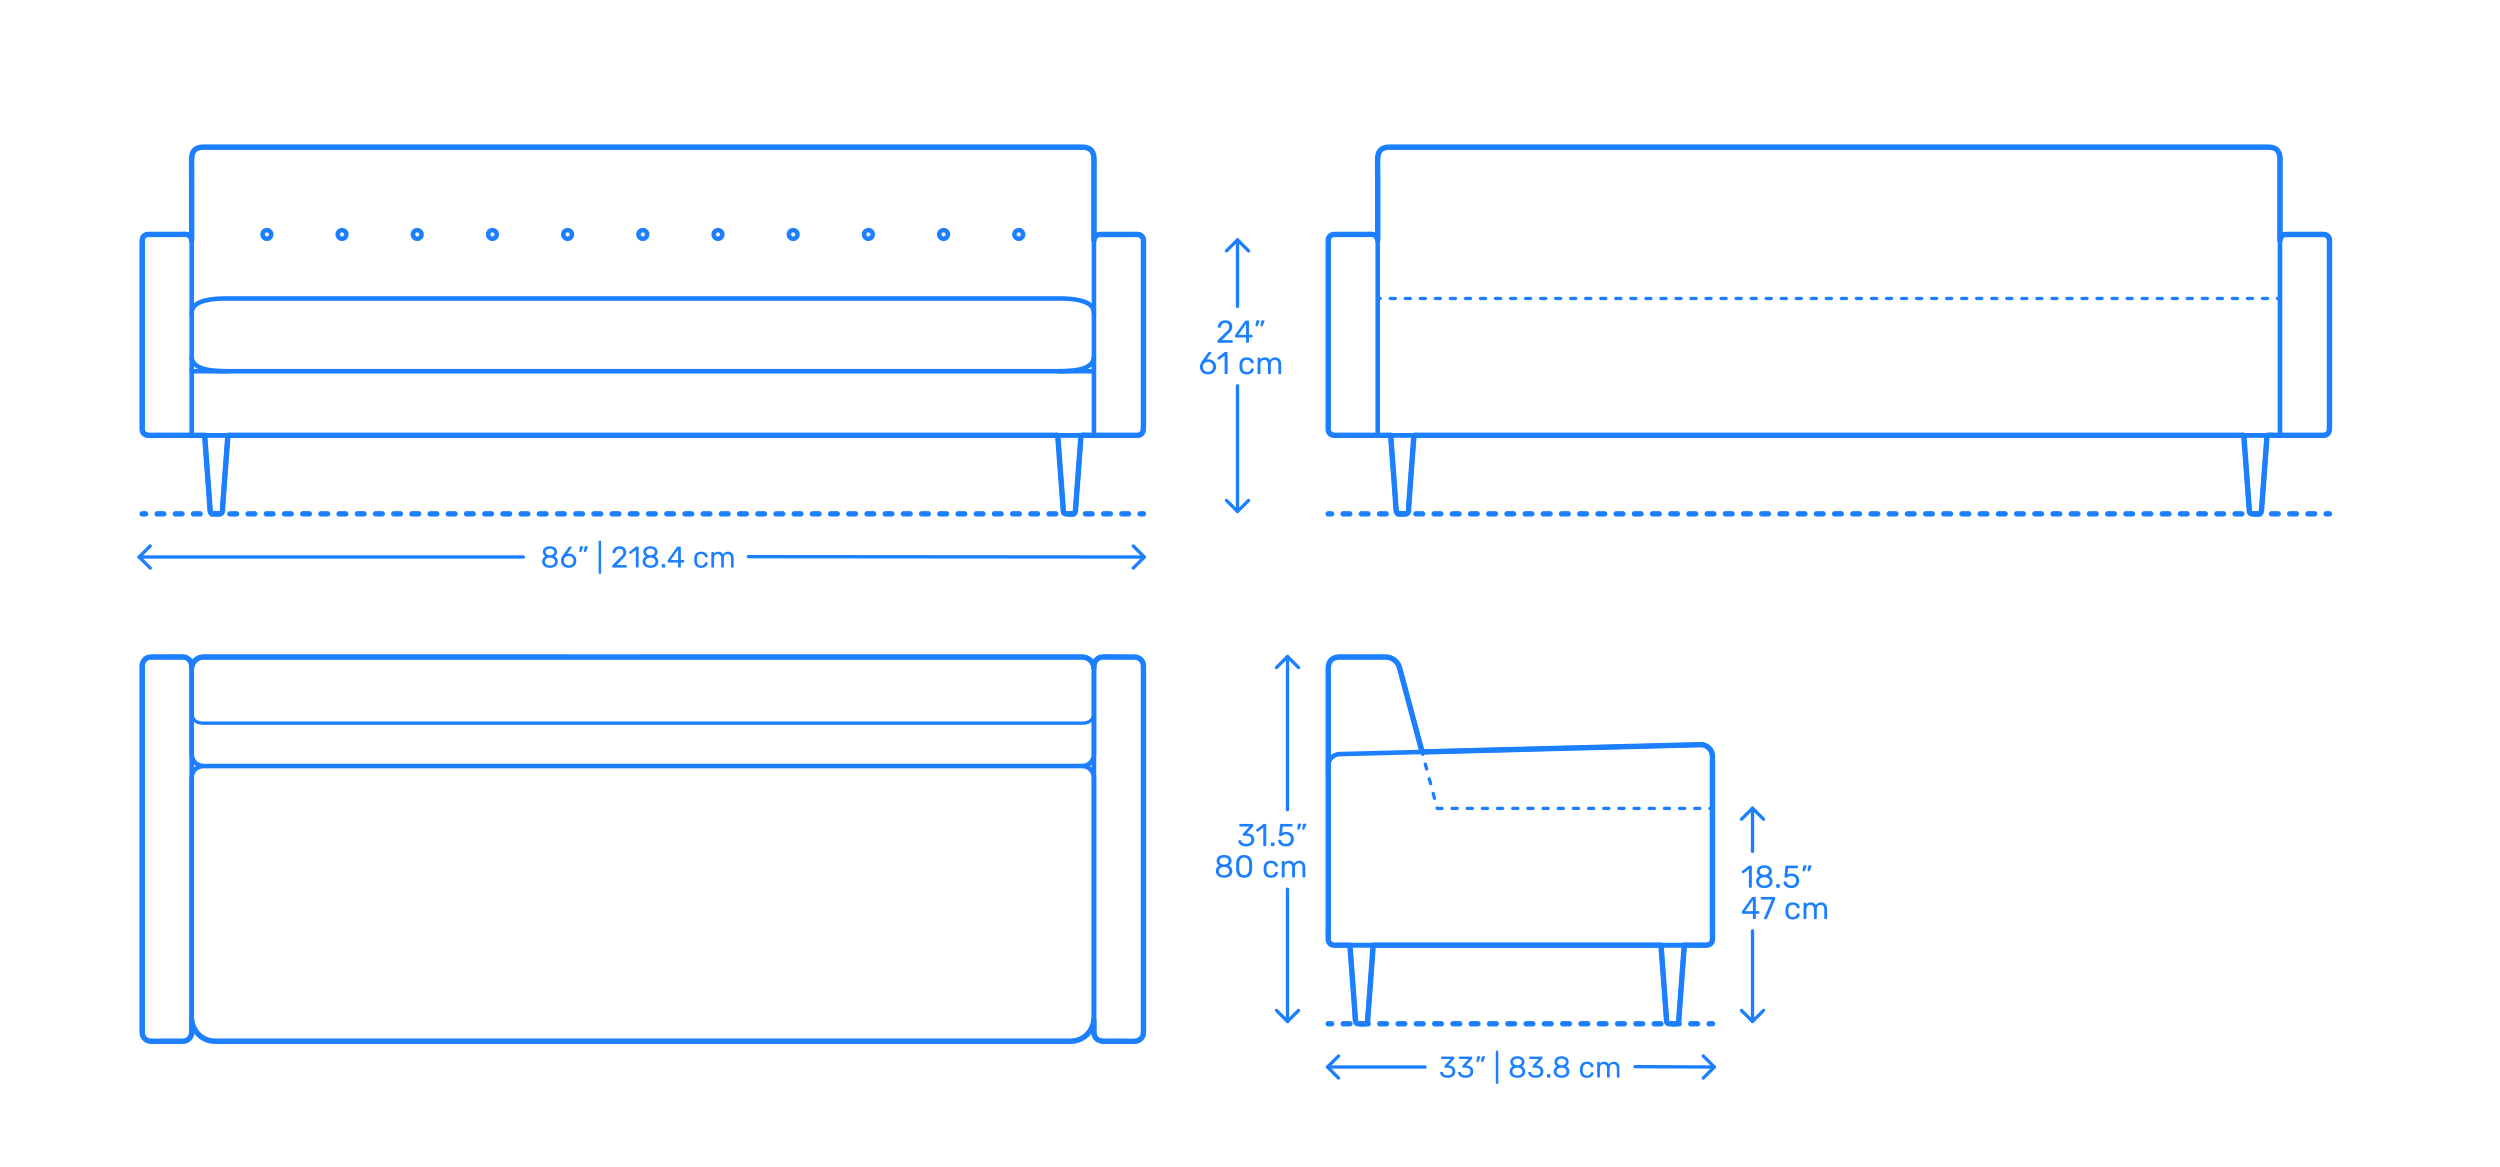<?xml version="1.0" encoding="utf-8"?>
<!-- Generator: Adobe Illustrator 23.0.2, SVG Export Plug-In . SVG Version: 6.00 Build 0)  -->
<!DOCTYPE svg PUBLIC "-//W3C//DTD SVG 1.1//EN" "http://www.w3.org/Graphics/SVG/1.1/DTD/svg11.dtd">
<svg version="1.1" xmlns:x="http://ns.adobe.com/Extensibility/1.0/" xmlns:i="http://ns.adobe.com/AdobeIllustrator/10.0/" xmlns:graph="http://ns.adobe.com/Graphs/1.0/"
	 xmlns="http://www.w3.org/2000/svg" xmlns:xlink="http://www.w3.org/1999/xlink" xmlns:a="http://ns.adobe.com/AdobeSVGViewerExtensions/3.0/"
	 x="0px" y="0px" viewBox="0 0 1500 700" enable-background="new 0 0 1500 700" xml:space="preserve">
<g id="FILL-BACKGROUND">
	<rect fill="#FFFFFF" width="1500" height="700"/>
</g>
<g id="N-DIMENSIONS">
	<g>
		<g id="POLYLINE_771_">
			
				<line fill="none" stroke="#1B7FFF" stroke-width="2" stroke-linecap="round" stroke-linejoin="round" stroke-miterlimit="10" x1="742.503" y1="306.886" x2="742.503" y2="231.5"/>
		</g>
		<g id="LINE_30_">
			
				<line fill="none" stroke="#1B7FFF" stroke-width="2" stroke-linecap="round" stroke-linejoin="round" stroke-miterlimit="10" x1="742.503" y1="183.83" x2="742.503" y2="143.916"/>
		</g>
		<g id="POLYLINE_770_">
			
				<polyline fill="none" stroke="#1B7FFF" stroke-width="2" stroke-linecap="round" stroke-linejoin="round" stroke-miterlimit="10" points="
				735.875,150.545 742.503,143.916 749.13,150.545 			"/>
		</g>
		<g id="POLYLINE_769_">
			
				<polyline fill="none" stroke="#1B7FFF" stroke-width="2" stroke-linecap="round" stroke-linejoin="round" stroke-miterlimit="10" points="
				749.13,300.259 742.503,306.886 735.875,300.259 			"/>
		</g>
		<g id="MTEXT_34_">
			<g>
				<g>
					<path fill="#1B7FFF" d="M730.586,205.551c-0.083-0.083-0.124-0.188-0.124-0.313v-0.57c0-0.291,0.158-0.57,0.475-0.836
						l4.142-4.123c0.938-0.798,1.583-1.45,1.938-1.957s0.532-1.045,0.532-1.615c0-0.747-0.209-1.333-0.627-1.758
						c-0.418-0.424-1.026-0.636-1.824-0.636c-0.76,0-1.362,0.222-1.805,0.665c-0.444,0.443-0.716,1.038-0.817,1.785
						c-0.025,0.14-0.088,0.247-0.19,0.323s-0.203,0.114-0.304,0.114h-0.912c-0.114,0-0.209-0.038-0.285-0.114
						c-0.076-0.076-0.114-0.164-0.114-0.266c0.025-0.672,0.206-1.32,0.542-1.947c0.335-0.627,0.833-1.141,1.491-1.539
						c0.659-0.399,1.457-0.599,2.394-0.599c1.418,0,2.486,0.37,3.202,1.111c0.715,0.741,1.073,1.682,1.073,2.821
						c0,0.798-0.193,1.518-0.579,2.156c-0.387,0.641-0.992,1.314-1.814,2.023l-3.743,3.801h5.985c0.139,0,0.247,0.038,0.323,0.113
						c0.076,0.076,0.114,0.185,0.114,0.323v0.723c0,0.126-0.041,0.23-0.124,0.313c-0.083,0.082-0.187,0.123-0.313,0.123H730.9
						C730.773,205.674,730.668,205.633,730.586,205.551z"/>
					<path fill="#1B7FFF" d="M747.763,205.551c-0.083-0.083-0.124-0.188-0.124-0.313v-2.774h-6.175
						c-0.126,0-0.231-0.041-0.313-0.124c-0.083-0.082-0.124-0.187-0.124-0.313v-0.702c0-0.178,0.07-0.367,0.209-0.57l5.719-8.056
						c0.063-0.102,0.158-0.181,0.285-0.238c0.127-0.057,0.266-0.085,0.418-0.085h1.292c0.139,0,0.247,0.038,0.323,0.114
						c0.076,0.075,0.114,0.184,0.114,0.322v8.057h1.729c0.126,0,0.231,0.041,0.313,0.123c0.082,0.083,0.124,0.188,0.124,0.313v0.722
						c0,0.127-0.042,0.231-0.124,0.313c-0.083,0.083-0.187,0.124-0.313,0.124h-1.729v2.774c0,0.126-0.042,0.23-0.124,0.313
						c-0.083,0.082-0.187,0.123-0.313,0.123h-0.874C747.949,205.674,747.845,205.633,747.763,205.551z M743.003,200.905h4.655
						v-6.612L743.003,200.905z"/>
					<path fill="#1B7FFF" d="M753.329,195.68c-0.057-0.076-0.073-0.171-0.047-0.285l0.418-2.66c0.05-0.367,0.228-0.551,0.532-0.551
						h1.216c0.088,0,0.162,0.032,0.218,0.096c0.057,0.063,0.085,0.139,0.085,0.228c0,0.127-0.019,0.228-0.057,0.304l-0.988,2.565
						c-0.063,0.14-0.133,0.244-0.209,0.313c-0.076,0.069-0.19,0.104-0.342,0.104h-0.589
						C753.465,195.794,753.386,195.756,753.329,195.68z M756.312,195.68c-0.057-0.076-0.073-0.171-0.047-0.285l0.418-2.66
						c0.051-0.367,0.228-0.551,0.532-0.551h1.216c0.088,0,0.162,0.032,0.219,0.096c0.057,0.063,0.085,0.139,0.085,0.228
						c0,0.127-0.019,0.228-0.057,0.304l-0.988,2.565c-0.063,0.14-0.133,0.244-0.209,0.313c-0.076,0.069-0.19,0.104-0.342,0.104
						h-0.589C756.448,195.794,756.369,195.756,756.312,195.68z"/>
					<path fill="#1B7FFF" d="M722.198,224.046c-0.741-0.411-1.305-0.966-1.691-1.662c-0.387-0.696-0.58-1.457-0.58-2.28
						c0-1.089,0.437-2.254,1.311-3.496l3.629-5.054c0.012-0.013,0.047-0.057,0.104-0.133s0.13-0.137,0.218-0.181
						s0.19-0.066,0.304-0.066h0.931c0.114,0,0.206,0.041,0.275,0.123c0.069,0.083,0.104,0.181,0.104,0.295
						c0,0.063-0.032,0.146-0.095,0.247l-2.774,3.876c0.329-0.076,0.696-0.114,1.102-0.114c0.924,0,1.738,0.206,2.441,0.617
						c0.703,0.412,1.248,0.957,1.634,1.635c0.386,0.678,0.579,1.422,0.579,2.232s-0.193,1.567-0.579,2.271
						c-0.387,0.703-0.947,1.263-1.682,1.682c-0.735,0.418-1.603,0.627-2.603,0.627C723.816,224.664,722.939,224.458,722.198,224.046
						z M726.35,222.745c0.468-0.229,0.842-0.567,1.121-1.017c0.278-0.45,0.418-0.991,0.418-1.625c0-0.62-0.143-1.155-0.428-1.605
						c-0.285-0.449-0.662-0.791-1.13-1.026c-0.469-0.233-0.976-0.351-1.52-0.351c-0.545,0-1.051,0.117-1.52,0.351
						c-0.469,0.235-0.842,0.577-1.121,1.026c-0.279,0.45-0.418,0.985-0.418,1.605c0,0.634,0.139,1.175,0.418,1.625
						c0.279,0.449,0.652,0.788,1.121,1.017c0.469,0.228,0.975,0.342,1.52,0.342C725.368,223.087,725.881,222.973,726.35,222.745z"/>
					<path fill="#1B7FFF" d="M734.88,224.351c-0.076-0.083-0.114-0.188-0.114-0.313V213.32l-3.192,2.451
						c-0.088,0.076-0.184,0.114-0.285,0.114c-0.114,0-0.222-0.063-0.323-0.19l-0.456-0.589c-0.063-0.088-0.095-0.177-0.095-0.266
						c0-0.14,0.063-0.254,0.19-0.342l4.123-3.192c0.139-0.089,0.304-0.133,0.494-0.133h0.893c0.126,0,0.231,0.041,0.313,0.123
						c0.083,0.083,0.124,0.188,0.124,0.313v12.427c0,0.126-0.041,0.23-0.124,0.313c-0.083,0.082-0.187,0.123-0.313,0.123h-0.931
						C735.058,224.474,734.957,224.433,734.88,224.351z"/>
					<path fill="#1B7FFF" d="M744.893,223.514c-0.76-0.766-1.159-1.839-1.197-3.22l-0.019-0.761l0.019-0.76
						c0.038-1.38,0.437-2.454,1.197-3.221c0.76-0.766,1.817-1.149,3.173-1.149c0.912,0,1.682,0.162,2.309,0.484
						c0.627,0.323,1.095,0.726,1.406,1.207s0.478,0.963,0.504,1.444c0.012,0.113-0.029,0.215-0.124,0.304
						c-0.095,0.089-0.2,0.133-0.313,0.133h-0.836c-0.126,0-0.222-0.028-0.285-0.086c-0.063-0.057-0.127-0.161-0.19-0.313
						c-0.228-0.62-0.542-1.061-0.94-1.32c-0.399-0.259-0.903-0.39-1.511-0.39c-0.798,0-1.432,0.247-1.9,0.741
						c-0.469,0.494-0.722,1.248-0.76,2.261l-0.019,0.665l0.019,0.665c0.038,1.014,0.292,1.768,0.76,2.262
						c0.468,0.494,1.102,0.74,1.9,0.74c0.621,0,1.127-0.129,1.52-0.389s0.703-0.7,0.931-1.321c0.063-0.151,0.126-0.256,0.19-0.313
						c0.063-0.057,0.158-0.085,0.285-0.085h0.836c0.114,0,0.218,0.044,0.313,0.133c0.095,0.089,0.136,0.19,0.124,0.304
						c-0.026,0.469-0.193,0.944-0.504,1.426s-0.779,0.887-1.406,1.216s-1.396,0.494-2.309,0.494
						C746.71,224.664,745.653,224.28,744.893,223.514z"/>
					<path fill="#1B7FFF" d="M754.688,224.351c-0.083-0.083-0.124-0.188-0.124-0.313v-9.007c0-0.126,0.041-0.23,0.124-0.313
						c0.083-0.082,0.187-0.123,0.313-0.123h0.798c0.126,0,0.228,0.041,0.304,0.123c0.076,0.083,0.114,0.188,0.114,0.313v0.646
						c0.684-0.849,1.608-1.273,2.774-1.273c1.393,0,2.381,0.583,2.964,1.748c0.304-0.531,0.738-0.956,1.302-1.272
						c0.563-0.316,1.193-0.476,1.89-0.476c1.039,0,1.887,0.355,2.546,1.064c0.658,0.709,0.988,1.735,0.988,3.078v5.491
						c0,0.126-0.041,0.23-0.124,0.313c-0.083,0.082-0.187,0.123-0.313,0.123h-0.817c-0.127,0-0.231-0.041-0.313-0.123
						c-0.083-0.083-0.124-0.188-0.124-0.313v-5.32c0-1.014-0.209-1.738-0.627-2.176c-0.418-0.437-0.969-0.655-1.653-0.655
						c-0.608,0-1.13,0.225-1.567,0.675c-0.437,0.449-0.655,1.168-0.655,2.156v5.32c0,0.126-0.042,0.23-0.124,0.313
						c-0.083,0.082-0.187,0.123-0.313,0.123h-0.836c-0.127,0-0.231-0.041-0.313-0.123c-0.083-0.083-0.124-0.188-0.124-0.313v-5.32
						c0-1.001-0.219-1.723-0.656-2.166s-0.979-0.665-1.625-0.665c-0.608,0-1.13,0.222-1.567,0.665s-0.656,1.159-0.656,2.146v5.34
						c0,0.126-0.041,0.23-0.123,0.313c-0.083,0.082-0.187,0.123-0.313,0.123h-0.836C754.875,224.474,754.77,224.433,754.688,224.351
						z"/>
				</g>
			</g>
		</g>
	</g>
	<g>
		<g id="POLYLINE_768_">
			
				<line fill="none" stroke="#1B7FFF" stroke-width="2" stroke-linecap="round" stroke-linejoin="round" stroke-miterlimit="10" x1="772.503" y1="612.886" x2="772.503" y2="533.5"/>
		</g>
		<g id="LINE_29_">
			
				<line fill="none" stroke="#1B7FFF" stroke-width="2" stroke-linecap="round" stroke-linejoin="round" stroke-miterlimit="10" x1="772.503" y1="485.83" x2="772.503" y2="393.916"/>
		</g>
		<g id="POLYLINE_767_">
			
				<polyline fill="none" stroke="#1B7FFF" stroke-width="2" stroke-linecap="round" stroke-linejoin="round" stroke-miterlimit="10" points="
				765.875,400.545 772.503,393.916 779.13,400.545 			"/>
		</g>
		<g id="POLYLINE_766_">
			
				<polyline fill="none" stroke="#1B7FFF" stroke-width="2" stroke-linecap="round" stroke-linejoin="round" stroke-miterlimit="10" points="
				779.13,606.259 772.503,612.886 765.875,606.259 			"/>
		</g>
		<g id="MTEXT_33_">
			<g>
				<g>
					<path fill="#1B7FFF" d="M745.174,507.379c-0.722-0.322-1.27-0.743-1.644-1.263c-0.374-0.52-0.573-1.058-0.599-1.615
						c0-0.114,0.038-0.206,0.114-0.275c0.076-0.069,0.171-0.104,0.285-0.104h0.855c0.14,0,0.253,0.028,0.342,0.085
						c0.088,0.058,0.158,0.168,0.209,0.333c0.165,0.646,0.522,1.102,1.073,1.368c0.551,0.266,1.2,0.398,1.948,0.398
						c0.912,0,1.637-0.219,2.175-0.655c0.539-0.438,0.808-1.061,0.808-1.871c0-1.546-0.944-2.318-2.831-2.318h-1.786
						c-0.126,0-0.231-0.041-0.313-0.124c-0.083-0.082-0.124-0.187-0.124-0.313v-0.493c0-0.19,0.07-0.354,0.209-0.494l3.705-4.104
						h-5.624c-0.126,0-0.231-0.038-0.313-0.114c-0.083-0.075-0.124-0.177-0.124-0.304v-0.684c0-0.14,0.041-0.25,0.124-0.333
						c0.083-0.082,0.187-0.123,0.313-0.123h7.524c0.139,0,0.25,0.041,0.332,0.123c0.083,0.083,0.124,0.193,0.124,0.333v0.627
						c0,0.14-0.063,0.285-0.19,0.437l-3.705,4.161h0.304c1.292,0.038,2.315,0.374,3.068,1.007c0.753,0.634,1.131,1.559,1.131,2.774
						c0,0.836-0.206,1.555-0.618,2.156s-0.985,1.064-1.72,1.387c-0.734,0.323-1.564,0.485-2.489,0.485
						C746.751,507.864,745.896,507.702,745.174,507.379z"/>
					<path fill="#1B7FFF" d="M758.075,507.551c-0.076-0.083-0.114-0.188-0.114-0.313v-10.717l-3.192,2.451
						c-0.088,0.076-0.184,0.114-0.285,0.114c-0.114,0-0.222-0.063-0.323-0.19l-0.456-0.589c-0.063-0.088-0.095-0.177-0.095-0.266
						c0-0.14,0.063-0.254,0.19-0.342l4.123-3.192c0.139-0.089,0.304-0.133,0.494-0.133h0.893c0.126,0,0.231,0.041,0.313,0.123
						c0.083,0.083,0.124,0.188,0.124,0.313v12.427c0,0.126-0.041,0.23-0.124,0.313c-0.083,0.082-0.187,0.123-0.313,0.123h-0.931
						C758.252,507.674,758.151,507.633,758.075,507.551z"/>
					<path fill="#1B7FFF" d="M762.625,507.551c-0.083-0.083-0.124-0.188-0.124-0.313v-1.312c0-0.126,0.041-0.234,0.124-0.323
						c0.082-0.088,0.187-0.133,0.313-0.133h1.311c0.126,0,0.231,0.045,0.313,0.133c0.082,0.089,0.124,0.197,0.124,0.323v1.312
						c0,0.126-0.042,0.23-0.124,0.313c-0.083,0.082-0.187,0.123-0.313,0.123h-1.311
						C762.812,507.674,762.707,507.633,762.625,507.551z"/>
					<path fill="#1B7FFF" d="M769.019,507.351c-0.697-0.342-1.229-0.788-1.596-1.339c-0.367-0.552-0.563-1.144-0.589-1.777v-0.037
						c0-0.102,0.038-0.184,0.114-0.247c0.076-0.063,0.165-0.096,0.266-0.096h0.931c0.266,0,0.437,0.14,0.513,0.418
						c0.19,0.685,0.541,1.194,1.054,1.53c0.513,0.335,1.105,0.503,1.776,0.503c0.861,0,1.577-0.263,2.147-0.788
						c0.57-0.525,0.855-1.251,0.855-2.176c0-0.849-0.285-1.522-0.855-2.023c-0.57-0.5-1.286-0.751-2.147-0.751
						c-0.456,0-0.823,0.058-1.102,0.172c-0.278,0.113-0.563,0.278-0.855,0.493c-0.165,0.127-0.301,0.219-0.408,0.276
						c-0.108,0.057-0.225,0.085-0.352,0.085h-0.912c-0.114,0-0.215-0.041-0.304-0.123c-0.089-0.083-0.127-0.181-0.114-0.295
						l0.589-6.327c0.038-0.316,0.196-0.475,0.475-0.475h6.574c0.139,0,0.247,0.038,0.323,0.114c0.076,0.075,0.114,0.184,0.114,0.322
						v0.703c0,0.127-0.042,0.229-0.124,0.304c-0.083,0.076-0.187,0.114-0.313,0.114h-5.472l-0.342,3.819
						c0.608-0.431,1.425-0.646,2.451-0.646c0.849,0,1.622,0.168,2.318,0.504c0.696,0.336,1.25,0.826,1.662,1.473
						c0.412,0.646,0.618,1.412,0.618,2.299c0,0.938-0.206,1.745-0.618,2.423s-0.981,1.19-1.71,1.539
						c-0.729,0.348-1.561,0.522-2.499,0.522C770.539,507.864,769.715,507.692,769.019,507.351z"/>
					<path fill="#1B7FFF" d="M778.357,497.68c-0.057-0.076-0.073-0.171-0.047-0.285l0.418-2.66c0.05-0.367,0.228-0.551,0.532-0.551
						h1.216c0.088,0,0.162,0.032,0.218,0.096c0.057,0.063,0.085,0.139,0.085,0.228c0,0.127-0.019,0.228-0.057,0.304l-0.988,2.565
						c-0.063,0.14-0.133,0.244-0.209,0.313c-0.076,0.069-0.19,0.104-0.342,0.104h-0.589
						C778.493,497.794,778.414,497.756,778.357,497.68z M781.34,497.68c-0.057-0.076-0.073-0.171-0.047-0.285l0.418-2.66
						c0.051-0.367,0.228-0.551,0.532-0.551h1.216c0.088,0,0.162,0.032,0.219,0.096c0.057,0.063,0.085,0.139,0.085,0.228
						c0,0.127-0.019,0.228-0.057,0.304l-0.988,2.565c-0.063,0.14-0.133,0.244-0.209,0.313c-0.076,0.069-0.19,0.104-0.342,0.104
						h-0.589C781.476,497.794,781.397,497.756,781.34,497.68z"/>
					<path fill="#1B7FFF" d="M731.884,526.179c-0.754-0.322-1.34-0.788-1.758-1.396c-0.418-0.607-0.627-1.316-0.627-2.128
						c0-0.747,0.187-1.402,0.561-1.966s0.877-0.998,1.51-1.302c-0.506-0.291-0.899-0.675-1.178-1.149
						c-0.279-0.476-0.418-1.036-0.418-1.682c0-1.102,0.412-1.973,1.235-2.612s1.906-0.96,3.249-0.96c1.342,0,2.422,0.317,3.24,0.95
						c0.817,0.634,1.225,1.508,1.225,2.622c0,0.634-0.139,1.188-0.418,1.662c-0.279,0.476-0.665,0.865-1.159,1.169
						c0.633,0.304,1.137,0.738,1.51,1.302s0.561,1.226,0.561,1.985c0,0.811-0.209,1.517-0.627,2.118s-1.004,1.064-1.757,1.387
						c-0.754,0.323-1.612,0.485-2.575,0.485C733.496,526.664,732.638,526.502,731.884,526.179z M736.71,524.498
						c0.602-0.456,0.902-1.064,0.902-1.824s-0.301-1.368-0.902-1.824s-1.352-0.684-2.251-0.684c-0.912,0-1.669,0.228-2.271,0.684
						s-0.902,1.064-0.902,1.824s0.301,1.368,0.902,1.824s1.358,0.684,2.271,0.684C735.358,525.182,736.108,524.954,736.71,524.498z
						 M736.416,518.113c0.532-0.38,0.798-0.886,0.798-1.52c0-0.646-0.263-1.162-0.789-1.549c-0.525-0.386-1.181-0.579-1.966-0.579
						c-0.798,0-1.457,0.193-1.976,0.579c-0.52,0.387-0.779,0.902-0.779,1.549c0,0.646,0.259,1.162,0.779,1.549
						c0.52,0.386,1.178,0.579,1.976,0.579C735.231,518.696,735.884,518.493,736.416,518.113z"/>
					<path fill="#1B7FFF" d="M742.904,525.229c-0.753-0.957-1.156-2.207-1.207-3.753l-0.019-1.634l0.019-1.691
						c0.038-1.532,0.44-2.776,1.207-3.733c0.767-0.956,1.96-1.435,3.582-1.435c1.634,0,2.834,0.479,3.601,1.435
						c0.766,0.957,1.168,2.201,1.207,3.733c0.012,0.355,0.019,0.919,0.019,1.691c0,0.747-0.007,1.292-0.019,1.634
						c-0.051,1.546-0.453,2.796-1.207,3.753c-0.754,0.956-1.954,1.435-3.601,1.435C744.852,526.664,743.657,526.186,742.904,525.229
						z M748.689,524.117c0.494-0.646,0.753-1.558,0.779-2.735c0.013-0.367,0.019-0.894,0.019-1.577c0-0.696-0.006-1.216-0.019-1.558
						c-0.025-1.166-0.288-2.074-0.788-2.727c-0.501-0.652-1.232-0.979-2.195-0.979c-0.963,0-1.691,0.326-2.185,0.979
						c-0.494,0.652-0.753,1.561-0.779,2.727l-0.019,1.558l0.019,1.577c0.025,1.178,0.285,2.09,0.779,2.735
						c0.494,0.646,1.222,0.97,2.185,0.97C747.46,525.087,748.195,524.764,748.689,524.117z"/>
					<path fill="#1B7FFF" d="M759.386,525.514c-0.76-0.766-1.159-1.839-1.197-3.22l-0.019-0.761l0.019-0.76
						c0.038-1.38,0.437-2.454,1.197-3.221c0.76-0.766,1.817-1.149,3.173-1.149c0.912,0,1.682,0.162,2.309,0.484
						c0.627,0.323,1.095,0.726,1.406,1.207s0.478,0.963,0.504,1.444c0.012,0.113-0.029,0.215-0.124,0.304
						c-0.095,0.089-0.2,0.133-0.313,0.133h-0.836c-0.126,0-0.222-0.028-0.285-0.086c-0.063-0.057-0.127-0.161-0.19-0.313
						c-0.228-0.62-0.542-1.061-0.94-1.32c-0.399-0.259-0.903-0.39-1.511-0.39c-0.798,0-1.432,0.247-1.9,0.741
						c-0.469,0.494-0.722,1.248-0.76,2.261l-0.019,0.665l0.019,0.665c0.038,1.014,0.292,1.768,0.76,2.262
						c0.468,0.494,1.102,0.74,1.9,0.74c0.621,0,1.127-0.129,1.52-0.389s0.703-0.7,0.931-1.321c0.063-0.151,0.126-0.256,0.19-0.313
						c0.063-0.057,0.158-0.085,0.285-0.085h0.836c0.114,0,0.218,0.044,0.313,0.133c0.095,0.089,0.136,0.19,0.124,0.304
						c-0.026,0.469-0.193,0.944-0.504,1.426s-0.779,0.887-1.406,1.216s-1.396,0.494-2.309,0.494
						C761.204,526.664,760.146,526.28,759.386,525.514z"/>
					<path fill="#1B7FFF" d="M769.18,526.351c-0.083-0.083-0.124-0.188-0.124-0.313v-9.007c0-0.126,0.041-0.23,0.124-0.313
						c0.083-0.082,0.187-0.123,0.313-0.123h0.798c0.126,0,0.228,0.041,0.304,0.123c0.076,0.083,0.114,0.188,0.114,0.313v0.646
						c0.684-0.849,1.608-1.273,2.774-1.273c1.393,0,2.381,0.583,2.964,1.748c0.304-0.531,0.738-0.956,1.302-1.272
						c0.563-0.316,1.193-0.476,1.89-0.476c1.039,0,1.887,0.355,2.546,1.064c0.658,0.709,0.988,1.735,0.988,3.078v5.491
						c0,0.126-0.041,0.23-0.124,0.313c-0.083,0.082-0.187,0.123-0.313,0.123h-0.817c-0.127,0-0.231-0.041-0.313-0.123
						c-0.083-0.083-0.124-0.188-0.124-0.313v-5.32c0-1.014-0.209-1.738-0.627-2.176c-0.418-0.437-0.969-0.655-1.653-0.655
						c-0.608,0-1.13,0.225-1.567,0.675c-0.437,0.449-0.655,1.168-0.655,2.156v5.32c0,0.126-0.042,0.23-0.124,0.313
						c-0.083,0.082-0.187,0.123-0.313,0.123h-0.836c-0.127,0-0.231-0.041-0.313-0.123c-0.083-0.083-0.124-0.188-0.124-0.313v-5.32
						c0-1.001-0.219-1.723-0.656-2.166s-0.979-0.665-1.625-0.665c-0.608,0-1.13,0.222-1.567,0.665s-0.656,1.159-0.656,2.146v5.34
						c0,0.126-0.041,0.23-0.123,0.313c-0.083,0.082-0.187,0.123-0.313,0.123h-0.836C769.367,526.474,769.263,526.433,769.18,526.351
						z"/>
				</g>
			</g>
		</g>
	</g>
	<g>
		<g id="POLYLINE_765_">
			
				<line fill="none" stroke="#1B7FFF" stroke-width="2" stroke-linecap="round" stroke-linejoin="round" stroke-miterlimit="10" x1="1051.503" y1="612.886" x2="1051.503" y2="558.5"/>
		</g>
		<g id="LINE_28_">
			
				<line fill="none" stroke="#1B7FFF" stroke-width="2" stroke-linecap="round" stroke-linejoin="round" stroke-miterlimit="10" x1="1051.503" y1="510.83" x2="1051.503" y2="484.916"/>
		</g>
		<g id="POLYLINE_764_">
			
				<polyline fill="none" stroke="#1B7FFF" stroke-width="2" stroke-linecap="round" stroke-linejoin="round" stroke-miterlimit="10" points="
				1044.875,491.545 1051.503,484.916 1058.13,491.545 			"/>
		</g>
		<g id="POLYLINE_763_">
			
				<polyline fill="none" stroke="#1B7FFF" stroke-width="2" stroke-linecap="round" stroke-linejoin="round" stroke-miterlimit="10" points="
				1058.13,606.259 1051.503,612.886 1044.875,606.259 			"/>
		</g>
		<g id="MTEXT_32_">
			<g>
				<g>
					<path fill="#1B7FFF" d="M1049.443,532.551c-0.076-0.083-0.114-0.188-0.114-0.313v-10.717l-3.192,2.451
						c-0.088,0.076-0.184,0.114-0.285,0.114c-0.114,0-0.222-0.063-0.323-0.19l-0.456-0.589c-0.063-0.088-0.095-0.177-0.095-0.266
						c0-0.14,0.063-0.254,0.19-0.342l4.123-3.192c0.139-0.089,0.304-0.133,0.494-0.133h0.893c0.126,0,0.231,0.041,0.313,0.123
						c0.083,0.083,0.124,0.188,0.124,0.313v12.427c0,0.126-0.041,0.23-0.124,0.313c-0.083,0.082-0.187,0.123-0.313,0.123h-0.931
						C1049.621,532.674,1049.52,532.633,1049.443,532.551z"/>
					<path fill="#1B7FFF" d="M1056.027,532.379c-0.754-0.322-1.34-0.788-1.758-1.396c-0.418-0.607-0.627-1.316-0.627-2.128
						c0-0.747,0.187-1.402,0.561-1.966s0.877-0.998,1.51-1.302c-0.506-0.291-0.899-0.675-1.178-1.149
						c-0.279-0.476-0.418-1.036-0.418-1.682c0-1.102,0.412-1.973,1.235-2.612s1.906-0.96,3.249-0.96c1.342,0,2.422,0.317,3.24,0.95
						c0.817,0.634,1.225,1.508,1.225,2.622c0,0.634-0.139,1.188-0.418,1.662c-0.279,0.476-0.665,0.865-1.159,1.169
						c0.633,0.304,1.137,0.738,1.51,1.302s0.561,1.226,0.561,1.985c0,0.811-0.209,1.517-0.627,2.118s-1.004,1.064-1.757,1.387
						c-0.754,0.323-1.612,0.485-2.575,0.485C1057.638,532.864,1056.78,532.702,1056.027,532.379z M1060.853,530.698
						c0.602-0.456,0.902-1.064,0.902-1.824s-0.301-1.368-0.902-1.824s-1.352-0.684-2.251-0.684c-0.912,0-1.669,0.228-2.271,0.684
						s-0.902,1.064-0.902,1.824s0.301,1.368,0.902,1.824s1.358,0.684,2.271,0.684C1059.5,531.382,1060.251,531.154,1060.853,530.698
						z M1060.558,524.313c0.532-0.38,0.798-0.886,0.798-1.52c0-0.646-0.263-1.162-0.789-1.549c-0.525-0.386-1.181-0.579-1.966-0.579
						c-0.798,0-1.457,0.193-1.976,0.579c-0.52,0.387-0.779,0.902-0.779,1.549c0,0.646,0.259,1.162,0.779,1.549
						c0.52,0.386,1.178,0.579,1.976,0.579C1059.374,524.896,1060.026,524.693,1060.558,524.313z"/>
					<path fill="#1B7FFF" d="M1065.85,532.551c-0.083-0.083-0.124-0.188-0.124-0.313v-1.312c0-0.126,0.041-0.234,0.124-0.323
						c0.082-0.088,0.187-0.133,0.313-0.133h1.311c0.126,0,0.231,0.045,0.313,0.133c0.082,0.089,0.124,0.197,0.124,0.323v1.312
						c0,0.126-0.042,0.23-0.124,0.313c-0.083,0.082-0.187,0.123-0.313,0.123h-1.311
						C1066.036,532.674,1065.932,532.633,1065.85,532.551z"/>
					<path fill="#1B7FFF" d="M1072.243,532.351c-0.697-0.342-1.229-0.788-1.596-1.339c-0.367-0.552-0.563-1.144-0.589-1.777v-0.037
						c0-0.102,0.038-0.184,0.114-0.247c0.076-0.063,0.165-0.096,0.266-0.096h0.931c0.266,0,0.437,0.14,0.513,0.418
						c0.19,0.685,0.541,1.194,1.054,1.53c0.513,0.335,1.105,0.503,1.776,0.503c0.861,0,1.577-0.263,2.147-0.788
						c0.57-0.525,0.855-1.251,0.855-2.176c0-0.849-0.285-1.522-0.855-2.023c-0.57-0.5-1.286-0.751-2.147-0.751
						c-0.456,0-0.823,0.058-1.102,0.172c-0.278,0.113-0.563,0.278-0.855,0.493c-0.165,0.127-0.301,0.219-0.408,0.276
						c-0.108,0.057-0.225,0.085-0.352,0.085h-0.912c-0.114,0-0.215-0.041-0.304-0.123c-0.089-0.083-0.127-0.181-0.114-0.295
						l0.589-6.327c0.038-0.316,0.196-0.475,0.475-0.475h6.574c0.139,0,0.247,0.038,0.323,0.114c0.076,0.075,0.114,0.184,0.114,0.322
						v0.703c0,0.127-0.042,0.229-0.124,0.304c-0.083,0.076-0.187,0.114-0.313,0.114h-5.472l-0.342,3.819
						c0.608-0.431,1.425-0.646,2.451-0.646c0.849,0,1.622,0.168,2.318,0.504c0.696,0.336,1.25,0.826,1.662,1.473
						c0.412,0.646,0.618,1.412,0.618,2.299c0,0.938-0.206,1.745-0.618,2.423s-0.981,1.19-1.71,1.539
						c-0.729,0.348-1.561,0.522-2.499,0.522C1073.763,532.864,1072.939,532.692,1072.243,532.351z"/>
					<path fill="#1B7FFF" d="M1081.582,522.68c-0.057-0.076-0.073-0.171-0.047-0.285l0.418-2.66c0.05-0.367,0.228-0.551,0.532-0.551
						h1.216c0.088,0,0.162,0.032,0.218,0.096c0.057,0.063,0.085,0.139,0.085,0.228c0,0.127-0.019,0.228-0.057,0.304l-0.988,2.565
						c-0.063,0.14-0.133,0.244-0.209,0.313c-0.076,0.069-0.19,0.104-0.342,0.104h-0.589
						C1081.718,522.794,1081.639,522.756,1081.582,522.68z M1084.564,522.68c-0.057-0.076-0.073-0.171-0.047-0.285l0.418-2.66
						c0.051-0.367,0.228-0.551,0.532-0.551h1.216c0.088,0,0.162,0.032,0.219,0.096c0.057,0.063,0.085,0.139,0.085,0.228
						c0,0.127-0.019,0.228-0.057,0.304l-0.988,2.565c-0.063,0.14-0.133,0.244-0.209,0.313c-0.076,0.069-0.19,0.104-0.342,0.104
						h-0.589C1084.701,522.794,1084.622,522.756,1084.564,522.68z"/>
					<path fill="#1B7FFF" d="M1051.828,551.351c-0.083-0.083-0.124-0.188-0.124-0.313v-2.774h-6.175
						c-0.126,0-0.231-0.041-0.313-0.124c-0.083-0.082-0.124-0.187-0.124-0.313v-0.702c0-0.178,0.07-0.367,0.209-0.57l5.719-8.056
						c0.063-0.102,0.158-0.181,0.285-0.238c0.127-0.057,0.266-0.085,0.418-0.085h1.292c0.139,0,0.247,0.038,0.323,0.114
						c0.076,0.075,0.114,0.184,0.114,0.322v8.057h1.729c0.126,0,0.231,0.041,0.313,0.123c0.082,0.083,0.124,0.188,0.124,0.313v0.722
						c0,0.127-0.042,0.231-0.124,0.313c-0.083,0.083-0.187,0.124-0.313,0.124h-1.729v2.774c0,0.126-0.042,0.23-0.124,0.313
						c-0.083,0.082-0.187,0.123-0.313,0.123h-0.874C1052.015,551.474,1051.91,551.433,1051.828,551.351z M1047.068,546.705h4.655
						v-6.612L1047.068,546.705z"/>
					<path fill="#1B7FFF" d="M1058.478,551.351c-0.07-0.083-0.104-0.181-0.104-0.295l0.038-0.171l4.75-11.115h-6.27
						c-0.126,0-0.231-0.041-0.313-0.123c-0.083-0.083-0.124-0.188-0.124-0.313v-0.703c0-0.14,0.038-0.25,0.114-0.333
						c0.076-0.082,0.184-0.123,0.323-0.123h7.752c0.139,0,0.247,0.041,0.323,0.123c0.076,0.083,0.114,0.193,0.114,0.333v0.646
						c0,0.229-0.05,0.476-0.152,0.741l-4.693,10.982c-0.063,0.139-0.133,0.253-0.209,0.342s-0.184,0.133-0.323,0.133h-0.95
						C1058.639,551.474,1058.547,551.433,1058.478,551.351z"/>
					<path fill="#1B7FFF" d="M1072.471,550.514c-0.76-0.766-1.159-1.839-1.197-3.22l-0.019-0.761l0.019-0.76
						c0.038-1.38,0.437-2.454,1.197-3.221c0.76-0.766,1.817-1.149,3.173-1.149c0.912,0,1.682,0.162,2.309,0.484
						c0.627,0.323,1.095,0.726,1.406,1.207s0.478,0.963,0.504,1.444c0.012,0.113-0.029,0.215-0.124,0.304
						c-0.095,0.089-0.2,0.133-0.313,0.133h-0.836c-0.126,0-0.222-0.028-0.285-0.086c-0.063-0.057-0.127-0.161-0.19-0.313
						c-0.228-0.62-0.542-1.061-0.94-1.32c-0.399-0.259-0.903-0.39-1.511-0.39c-0.798,0-1.432,0.247-1.9,0.741
						c-0.469,0.494-0.722,1.248-0.76,2.261l-0.019,0.665l0.019,0.665c0.038,1.014,0.292,1.768,0.76,2.262
						c0.468,0.494,1.102,0.74,1.9,0.74c0.621,0,1.127-0.129,1.52-0.389s0.703-0.7,0.931-1.321c0.063-0.151,0.126-0.256,0.19-0.313
						c0.063-0.057,0.158-0.085,0.285-0.085h0.836c0.114,0,0.218,0.044,0.313,0.133c0.095,0.089,0.136,0.19,0.124,0.304
						c-0.026,0.469-0.193,0.944-0.504,1.426s-0.779,0.887-1.406,1.216s-1.396,0.494-2.309,0.494
						C1074.289,551.664,1073.231,551.28,1072.471,550.514z"/>
					<path fill="#1B7FFF" d="M1082.265,551.351c-0.083-0.083-0.124-0.188-0.124-0.313v-9.007c0-0.126,0.041-0.23,0.124-0.313
						c0.083-0.082,0.187-0.123,0.313-0.123h0.798c0.126,0,0.228,0.041,0.304,0.123c0.076,0.083,0.114,0.188,0.114,0.313v0.646
						c0.684-0.849,1.608-1.273,2.774-1.273c1.393,0,2.381,0.583,2.964,1.748c0.304-0.531,0.738-0.956,1.302-1.272
						c0.563-0.316,1.193-0.476,1.89-0.476c1.039,0,1.887,0.355,2.546,1.064c0.658,0.709,0.988,1.735,0.988,3.078v5.491
						c0,0.126-0.041,0.23-0.124,0.313c-0.083,0.082-0.187,0.123-0.313,0.123h-0.817c-0.127,0-0.231-0.041-0.313-0.123
						c-0.083-0.083-0.124-0.188-0.124-0.313v-5.32c0-1.014-0.209-1.738-0.627-2.176c-0.418-0.437-0.969-0.655-1.653-0.655
						c-0.608,0-1.13,0.225-1.567,0.675c-0.437,0.449-0.655,1.168-0.655,2.156v5.32c0,0.126-0.042,0.23-0.124,0.313
						c-0.083,0.082-0.187,0.123-0.313,0.123h-0.836c-0.127,0-0.231-0.041-0.313-0.123c-0.083-0.083-0.124-0.188-0.124-0.313v-5.32
						c0-1.001-0.219-1.723-0.656-2.166s-0.979-0.665-1.625-0.665c-0.608,0-1.13,0.222-1.567,0.665s-0.656,1.159-0.656,2.146v5.34
						c0,0.126-0.041,0.23-0.123,0.313c-0.083,0.082-0.187,0.123-0.313,0.123h-0.836
						C1082.452,551.474,1082.348,551.433,1082.265,551.351z"/>
				</g>
			</g>
		</g>
	</g>
	<g>
		<g id="POLYLINE_762_">
			
				<line fill="none" stroke="#1B7FFF" stroke-width="2" stroke-linecap="round" stroke-linejoin="round" stroke-miterlimit="10" x1="1028.588" y1="640.213" x2="981" y2="640"/>
		</g>
		<g id="LINE_27_">
			
				<line fill="none" stroke="#1B7FFF" stroke-width="2" stroke-linecap="round" stroke-linejoin="round" stroke-miterlimit="10" x1="855" y1="640.213" x2="796.51" y2="640.213"/>
		</g>
		<g id="POLYLINE_761_">
			
				<polyline fill="none" stroke="#1B7FFF" stroke-width="2" stroke-linecap="round" stroke-linejoin="round" stroke-miterlimit="10" points="
				803.139,646.841 796.51,640.213 803.139,633.585 			"/>
		</g>
		<g id="POLYLINE_760_">
			
				<polyline fill="none" stroke="#1B7FFF" stroke-width="2" stroke-linecap="round" stroke-linejoin="round" stroke-miterlimit="10" points="
				1021.961,633.585 1028.588,640.213 1021.961,646.841 			"/>
		</g>
		<g id="MTEXT_31_">
			<g>
				<g>
					<path fill="#1B7FFF" d="M866.172,646.262c-0.684-0.306-1.203-0.704-1.557-1.196s-0.543-1.002-0.567-1.53
						c0-0.108,0.036-0.195,0.108-0.261c0.072-0.066,0.162-0.1,0.27-0.1h0.81c0.132,0,0.24,0.027,0.324,0.081
						c0.083,0.054,0.15,0.159,0.198,0.315c0.156,0.611,0.495,1.044,1.017,1.296s1.137,0.378,1.845,0.378
						c0.864,0,1.551-0.207,2.061-0.621c0.51-0.414,0.765-1.005,0.765-1.773c0-1.464-0.894-2.195-2.682-2.195h-1.692
						c-0.12,0-0.219-0.039-0.297-0.117s-0.117-0.177-0.117-0.297v-0.468c0-0.181,0.066-0.336,0.198-0.469l3.51-3.888h-5.328
						c-0.12,0-0.219-0.036-0.297-0.108c-0.078-0.071-0.117-0.168-0.117-0.287v-0.648c0-0.132,0.039-0.237,0.117-0.315
						c0.078-0.077,0.177-0.116,0.297-0.116h7.128c0.132,0,0.237,0.039,0.315,0.116c0.078,0.078,0.117,0.184,0.117,0.315v0.594
						c0,0.133-0.061,0.271-0.18,0.414l-3.51,3.942h0.288c1.224,0.036,2.193,0.354,2.907,0.954c0.714,0.6,1.071,1.476,1.071,2.628
						c0,0.792-0.195,1.473-0.585,2.043c-0.39,0.57-0.933,1.008-1.629,1.313c-0.696,0.307-1.482,0.459-2.358,0.459
						C867.667,646.721,866.856,646.568,866.172,646.262z"/>
					<path fill="#1B7FFF" d="M876.936,646.262c-0.684-0.306-1.203-0.704-1.557-1.196s-0.543-1.002-0.567-1.53
						c0-0.108,0.036-0.195,0.108-0.261c0.072-0.066,0.162-0.1,0.27-0.1H876c0.132,0,0.24,0.027,0.324,0.081
						c0.083,0.054,0.15,0.159,0.198,0.315c0.156,0.611,0.495,1.044,1.017,1.296s1.137,0.378,1.845,0.378
						c0.864,0,1.551-0.207,2.061-0.621c0.51-0.414,0.765-1.005,0.765-1.773c0-1.464-0.894-2.195-2.682-2.195h-1.692
						c-0.12,0-0.219-0.039-0.297-0.117s-0.117-0.177-0.117-0.297v-0.468c0-0.181,0.066-0.336,0.198-0.469l3.51-3.888h-5.328
						c-0.12,0-0.219-0.036-0.297-0.108c-0.078-0.071-0.117-0.168-0.117-0.287v-0.648c0-0.132,0.039-0.237,0.117-0.315
						c0.078-0.077,0.177-0.116,0.297-0.116h7.128c0.132,0,0.237,0.039,0.315,0.116c0.078,0.078,0.117,0.184,0.117,0.315v0.594
						c0,0.133-0.061,0.271-0.18,0.414l-3.51,3.942h0.288c1.224,0.036,2.193,0.354,2.907,0.954c0.714,0.6,1.071,1.476,1.071,2.628
						c0,0.792-0.195,1.473-0.585,2.043c-0.39,0.57-0.933,1.008-1.629,1.313c-0.696,0.307-1.482,0.459-2.358,0.459
						C878.43,646.721,877.62,646.568,876.936,646.262z"/>
					<path fill="#1B7FFF" d="M885.891,637.073c-0.054-0.072-0.069-0.162-0.045-0.271l0.396-2.52
						c0.048-0.348,0.216-0.522,0.504-0.522h1.152c0.083,0,0.153,0.03,0.207,0.09c0.054,0.061,0.081,0.133,0.081,0.217
						c0,0.12-0.018,0.216-0.054,0.288l-0.936,2.43c-0.06,0.132-0.126,0.231-0.198,0.297c-0.072,0.066-0.18,0.099-0.324,0.099h-0.558
						C886.02,637.181,885.945,637.145,885.891,637.073z M888.717,637.073c-0.054-0.072-0.069-0.162-0.045-0.271l0.396-2.52
						c0.048-0.348,0.216-0.522,0.504-0.522h1.152c0.084,0,0.153,0.03,0.207,0.09c0.054,0.061,0.081,0.133,0.081,0.217
						c0,0.12-0.018,0.216-0.054,0.288l-0.936,2.43c-0.061,0.132-0.126,0.231-0.198,0.297c-0.072,0.066-0.18,0.099-0.324,0.099
						h-0.558C888.846,637.181,888.771,637.145,888.717,637.073z"/>
					<path fill="#1B7FFF" d="M897.6,650.168c-0.072-0.078-0.108-0.177-0.108-0.297v-19.044c0-0.12,0.036-0.219,0.108-0.297
						s0.168-0.117,0.288-0.117h0.666c0.12,0,0.219,0.039,0.297,0.117s0.117,0.177,0.117,0.297v19.044
						c0,0.12-0.039,0.219-0.117,0.297s-0.177,0.117-0.297,0.117h-0.666C897.768,650.285,897.671,650.246,897.6,650.168z"/>
					<path fill="#1B7FFF" d="M907.994,646.262c-0.714-0.306-1.269-0.747-1.665-1.322c-0.396-0.576-0.594-1.248-0.594-2.017
						c0-0.708,0.177-1.329,0.531-1.863c0.354-0.533,0.831-0.944,1.431-1.232c-0.48-0.276-0.853-0.639-1.116-1.089
						c-0.264-0.45-0.396-0.981-0.396-1.594c0-1.044,0.39-1.868,1.17-2.475c0.78-0.605,1.806-0.909,3.078-0.909
						s2.295,0.301,3.069,0.9s1.161,1.428,1.161,2.483c0,0.601-0.132,1.125-0.396,1.575c-0.264,0.45-0.63,0.819-1.098,1.107
						c0.6,0.288,1.077,0.699,1.431,1.232c0.354,0.534,0.531,1.161,0.531,1.882c0,0.768-0.198,1.437-0.594,2.007
						s-0.951,1.008-1.665,1.313c-0.714,0.307-1.527,0.459-2.439,0.459C909.521,646.721,908.708,646.568,907.994,646.262z
						 M912.566,644.669c0.57-0.432,0.855-1.008,0.855-1.728c0-0.721-0.285-1.297-0.855-1.729s-1.281-0.647-2.133-0.647
						c-0.864,0-1.581,0.216-2.151,0.647c-0.57,0.432-0.855,1.008-0.855,1.729c0,0.72,0.285,1.296,0.855,1.728
						c0.57,0.432,1.287,0.648,2.151,0.648C911.285,645.317,911.996,645.101,912.566,644.669z M912.287,638.621
						c0.504-0.36,0.756-0.84,0.756-1.44c0-0.611-0.249-1.101-0.747-1.467s-1.119-0.549-1.863-0.549c-0.756,0-1.38,0.183-1.872,0.549
						c-0.492,0.366-0.738,0.855-0.738,1.467c0,0.612,0.246,1.102,0.738,1.468c0.492,0.366,1.116,0.549,1.872,0.549
						C911.165,639.173,911.783,638.981,912.287,638.621z"/>
					<path fill="#1B7FFF" d="M919.037,646.262c-0.684-0.306-1.203-0.704-1.557-1.196s-0.543-1.002-0.567-1.53
						c0-0.108,0.036-0.195,0.108-0.261c0.072-0.066,0.162-0.1,0.27-0.1h0.81c0.132,0,0.24,0.027,0.324,0.081
						c0.083,0.054,0.15,0.159,0.198,0.315c0.156,0.611,0.495,1.044,1.017,1.296s1.137,0.378,1.845,0.378
						c0.864,0,1.551-0.207,2.061-0.621c0.51-0.414,0.765-1.005,0.765-1.773c0-1.464-0.894-2.195-2.682-2.195h-1.692
						c-0.12,0-0.219-0.039-0.297-0.117s-0.117-0.177-0.117-0.297v-0.468c0-0.181,0.066-0.336,0.198-0.469l3.51-3.888h-5.328
						c-0.12,0-0.219-0.036-0.297-0.108c-0.078-0.071-0.117-0.168-0.117-0.287v-0.648c0-0.132,0.039-0.237,0.117-0.315
						c0.078-0.077,0.177-0.116,0.297-0.116h7.128c0.132,0,0.237,0.039,0.315,0.116c0.078,0.078,0.117,0.184,0.117,0.315v0.594
						c0,0.133-0.061,0.271-0.18,0.414l-3.51,3.942h0.288c1.224,0.036,2.193,0.354,2.907,0.954c0.714,0.6,1.071,1.476,1.071,2.628
						c0,0.792-0.195,1.473-0.585,2.043c-0.39,0.57-0.933,1.008-1.629,1.313c-0.696,0.307-1.482,0.459-2.358,0.459
						C920.531,646.721,919.721,646.568,919.037,646.262z"/>
					<path fill="#1B7FFF" d="M928.244,646.424c-0.078-0.078-0.117-0.177-0.117-0.297v-1.242c0-0.119,0.039-0.222,0.117-0.306
						s0.177-0.126,0.297-0.126h1.242c0.12,0,0.219,0.042,0.297,0.126s0.117,0.187,0.117,0.306v1.242c0,0.12-0.039,0.219-0.117,0.297
						s-0.177,0.117-0.297,0.117h-1.242C928.421,646.541,928.322,646.502,928.244,646.424z"/>
					<path fill="#1B7FFF" d="M934.49,646.262c-0.714-0.306-1.269-0.747-1.665-1.322c-0.396-0.576-0.594-1.248-0.594-2.017
						c0-0.708,0.177-1.329,0.531-1.863c0.354-0.533,0.831-0.944,1.431-1.232c-0.48-0.276-0.853-0.639-1.116-1.089
						c-0.264-0.45-0.396-0.981-0.396-1.594c0-1.044,0.39-1.868,1.17-2.475c0.78-0.605,1.806-0.909,3.078-0.909
						s2.295,0.301,3.069,0.9s1.161,1.428,1.161,2.483c0,0.601-0.132,1.125-0.396,1.575c-0.264,0.45-0.63,0.819-1.098,1.107
						c0.6,0.288,1.077,0.699,1.431,1.232c0.354,0.534,0.531,1.161,0.531,1.882c0,0.768-0.198,1.437-0.594,2.007
						s-0.951,1.008-1.665,1.313c-0.714,0.307-1.527,0.459-2.439,0.459C936.017,646.721,935.204,646.568,934.49,646.262z
						 M939.062,644.669c0.57-0.432,0.855-1.008,0.855-1.728c0-0.721-0.285-1.297-0.855-1.729s-1.281-0.647-2.133-0.647
						c-0.864,0-1.581,0.216-2.151,0.647c-0.57,0.432-0.855,1.008-0.855,1.729c0,0.72,0.285,1.296,0.855,1.728
						c0.57,0.432,1.287,0.648,2.151,0.648C937.781,645.317,938.492,645.101,939.062,644.669z M938.783,638.621
						c0.504-0.36,0.756-0.84,0.756-1.44c0-0.611-0.249-1.101-0.747-1.467s-1.119-0.549-1.863-0.549c-0.756,0-1.38,0.183-1.872,0.549
						c-0.492,0.366-0.738,0.855-0.738,1.467c0,0.612,0.246,1.102,0.738,1.468c0.492,0.366,1.116,0.549,1.872,0.549
						C937.661,639.173,938.279,638.981,938.783,638.621z"/>
					<path fill="#1B7FFF" d="M949.151,645.632c-0.721-0.726-1.098-1.743-1.135-3.051l-0.018-0.72l0.018-0.721
						c0.037-1.308,0.414-2.324,1.135-3.051c0.719-0.726,1.721-1.089,3.006-1.089c0.863,0,1.592,0.153,2.188,0.459
						c0.594,0.306,1.037,0.688,1.332,1.143c0.293,0.457,0.451,0.912,0.477,1.368c0.012,0.108-0.027,0.204-0.117,0.288
						s-0.189,0.126-0.297,0.126h-0.793c-0.119,0-0.209-0.026-0.27-0.081c-0.061-0.054-0.119-0.152-0.18-0.297
						c-0.217-0.588-0.514-1.005-0.891-1.251c-0.379-0.246-0.855-0.369-1.432-0.369c-0.756,0-1.355,0.234-1.801,0.702
						c-0.443,0.468-0.684,1.183-0.719,2.143l-0.018,0.63l0.018,0.63c0.035,0.96,0.275,1.674,0.719,2.142
						c0.445,0.468,1.045,0.702,1.801,0.702c0.588,0,1.068-0.123,1.439-0.369c0.373-0.246,0.666-0.663,0.883-1.251
						c0.061-0.144,0.119-0.243,0.18-0.297s0.15-0.081,0.27-0.081h0.793c0.107,0,0.207,0.042,0.297,0.126s0.129,0.18,0.117,0.288
						c-0.025,0.444-0.184,0.895-0.477,1.35c-0.295,0.457-0.738,0.841-1.332,1.152c-0.596,0.312-1.324,0.468-2.188,0.468
						C950.872,646.721,949.87,646.358,949.151,645.632z"/>
					<path fill="#1B7FFF" d="M958.429,646.424c-0.078-0.078-0.117-0.177-0.117-0.297v-8.532c0-0.119,0.039-0.219,0.117-0.297
						s0.177-0.117,0.297-0.117h0.756c0.12,0,0.217,0.039,0.288,0.117c0.072,0.078,0.108,0.178,0.108,0.297v0.612
						c0.648-0.804,1.523-1.206,2.628-1.206c1.32,0,2.256,0.552,2.808,1.656c0.288-0.504,0.699-0.906,1.233-1.206
						s1.131-0.45,1.791-0.45c0.983,0,1.788,0.336,2.412,1.008c0.624,0.673,0.936,1.645,0.936,2.916v5.202
						c0,0.12-0.039,0.219-0.116,0.297c-0.078,0.078-0.178,0.117-0.298,0.117h-0.773c-0.12,0-0.219-0.039-0.297-0.117
						s-0.117-0.177-0.117-0.297v-5.04c0-0.96-0.198-1.646-0.594-2.061c-0.396-0.414-0.918-0.621-1.566-0.621
						c-0.576,0-1.071,0.213-1.485,0.639c-0.413,0.426-0.62,1.107-0.62,2.043v5.04c0,0.12-0.039,0.219-0.117,0.297
						s-0.178,0.117-0.297,0.117h-0.792c-0.12,0-0.22-0.039-0.298-0.117s-0.116-0.177-0.116-0.297v-5.04
						c0-0.947-0.207-1.632-0.621-2.052s-0.927-0.63-1.539-0.63c-0.576,0-1.071,0.21-1.485,0.63s-0.621,1.098-0.621,2.034v5.058
						c0,0.12-0.039,0.219-0.117,0.297s-0.177,0.117-0.297,0.117h-0.792C958.606,646.541,958.507,646.502,958.429,646.424z"/>
				</g>
			</g>
		</g>
	</g>
	<g>
		<g id="POLYLINE_759_">
			
				<line fill="none" stroke="#1B7FFF" stroke-width="2" stroke-linecap="round" stroke-linejoin="round" stroke-miterlimit="10" x1="686.588" y1="334.213" x2="449" y2="334"/>
		</g>
		<g id="LINE_26_">
			
				<line fill="none" stroke="#1B7FFF" stroke-width="2" stroke-linecap="round" stroke-linejoin="round" stroke-miterlimit="10" x1="314" y1="334.213" x2="83.51" y2="334.213"/>
		</g>
		<g id="POLYLINE_758_">
			
				<polyline fill="none" stroke="#1B7FFF" stroke-width="2" stroke-linecap="round" stroke-linejoin="round" stroke-miterlimit="10" points="
				90.139,340.841 83.51,334.213 90.139,327.585 			"/>
		</g>
		<g id="POLYLINE_757_">
			
				<polyline fill="none" stroke="#1B7FFF" stroke-width="2" stroke-linecap="round" stroke-linejoin="round" stroke-miterlimit="10" points="
				679.961,327.585 686.588,334.213 679.961,340.841 			"/>
		</g>
		<g id="MTEXT_30_">
			<g>
				<g>
					<path fill="#1B7FFF" d="M327.542,340.262c-0.714-0.306-1.269-0.747-1.665-1.322c-0.396-0.576-0.594-1.248-0.594-2.017
						c0-0.708,0.177-1.329,0.531-1.863c0.354-0.533,0.831-0.944,1.431-1.232c-0.48-0.276-0.853-0.639-1.116-1.089
						c-0.264-0.45-0.396-0.981-0.396-1.594c0-1.044,0.39-1.868,1.17-2.475c0.78-0.605,1.806-0.909,3.078-0.909
						s2.295,0.301,3.069,0.9s1.161,1.428,1.161,2.483c0,0.601-0.132,1.125-0.396,1.575c-0.264,0.45-0.63,0.819-1.098,1.107
						c0.6,0.288,1.077,0.699,1.431,1.232c0.354,0.534,0.531,1.161,0.531,1.882c0,0.768-0.198,1.437-0.594,2.007
						s-0.951,1.008-1.665,1.313c-0.714,0.307-1.527,0.459-2.439,0.459C329.068,340.721,328.255,340.568,327.542,340.262z
						 M332.113,338.669c0.57-0.432,0.855-1.008,0.855-1.728c0-0.721-0.285-1.297-0.855-1.729s-1.281-0.647-2.133-0.647
						c-0.864,0-1.581,0.216-2.151,0.647c-0.57,0.432-0.855,1.008-0.855,1.729c0,0.72,0.285,1.296,0.855,1.728
						c0.57,0.432,1.287,0.648,2.151,0.648C330.833,339.317,331.543,339.101,332.113,338.669z M331.834,332.621
						c0.504-0.36,0.756-0.84,0.756-1.44c0-0.611-0.249-1.101-0.747-1.467s-1.119-0.549-1.863-0.549c-0.756,0-1.38,0.183-1.872,0.549
						c-0.492,0.366-0.738,0.855-0.738,1.467c0,0.612,0.246,1.102,0.738,1.468c0.492,0.366,1.116,0.549,1.872,0.549
						C330.712,333.173,331.331,332.981,331.834,332.621z"/>
					<path fill="#1B7FFF" d="M338.719,340.136c-0.702-0.39-1.236-0.915-1.602-1.575c-0.366-0.659-0.549-1.379-0.549-2.159
						c0-1.032,0.414-2.136,1.242-3.312l3.438-4.788c0.012-0.012,0.045-0.054,0.099-0.126c0.054-0.072,0.123-0.129,0.207-0.171
						c0.083-0.042,0.18-0.062,0.288-0.062h0.882c0.108,0,0.195,0.039,0.261,0.116c0.066,0.078,0.099,0.172,0.099,0.279
						c0,0.061-0.03,0.139-0.09,0.234l-2.628,3.672c0.312-0.072,0.66-0.108,1.044-0.108c0.875,0,1.647,0.195,2.313,0.585
						c0.666,0.391,1.182,0.906,1.548,1.548c0.366,0.643,0.549,1.348,0.549,2.115c0,0.769-0.183,1.485-0.549,2.151
						c-0.366,0.666-0.897,1.197-1.593,1.593c-0.696,0.396-1.519,0.594-2.466,0.594C340.252,340.721,339.421,340.526,338.719,340.136
						z M342.652,338.903c0.444-0.216,0.798-0.537,1.062-0.963s0.396-0.939,0.396-1.539c0-0.588-0.135-1.096-0.405-1.521
						s-0.627-0.75-1.071-0.972c-0.444-0.222-0.924-0.333-1.44-0.333s-0.996,0.111-1.44,0.333s-0.798,0.546-1.062,0.972
						s-0.396,0.934-0.396,1.521c0,0.6,0.132,1.113,0.396,1.539s0.618,0.747,1.062,0.963s0.924,0.323,1.44,0.323
						C341.722,339.227,342.208,339.119,342.652,338.903z"/>
					<path fill="#1B7FFF" d="M347.575,331.073c-0.054-0.072-0.069-0.162-0.045-0.271l0.396-2.52
						c0.048-0.348,0.216-0.522,0.504-0.522h1.152c0.083,0,0.153,0.03,0.207,0.09c0.054,0.061,0.081,0.133,0.081,0.217
						c0,0.12-0.018,0.216-0.054,0.288l-0.936,2.43c-0.06,0.132-0.126,0.231-0.198,0.297c-0.072,0.066-0.18,0.099-0.324,0.099H347.8
						C347.704,331.181,347.629,331.145,347.575,331.073z M350.401,331.073c-0.054-0.072-0.069-0.162-0.045-0.271l0.396-2.52
						c0.048-0.348,0.216-0.522,0.504-0.522h1.152c0.084,0,0.153,0.03,0.207,0.09c0.054,0.061,0.081,0.133,0.081,0.217
						c0,0.12-0.018,0.216-0.054,0.288l-0.936,2.43c-0.061,0.132-0.126,0.231-0.198,0.297c-0.072,0.066-0.18,0.099-0.324,0.099
						h-0.558C350.53,331.181,350.455,331.145,350.401,331.073z"/>
					<path fill="#1B7FFF" d="M359.284,344.168c-0.072-0.078-0.108-0.177-0.108-0.297v-19.044c0-0.12,0.036-0.219,0.108-0.297
						s0.168-0.117,0.288-0.117h0.666c0.12,0,0.219,0.039,0.297,0.117s0.117,0.177,0.117,0.297v19.044
						c0,0.12-0.039,0.219-0.117,0.297s-0.177,0.117-0.297,0.117h-0.666C359.452,344.285,359.355,344.246,359.284,344.168z"/>
					<path fill="#1B7FFF" d="M367.41,340.424c-0.078-0.078-0.117-0.177-0.117-0.297v-0.54c0-0.275,0.15-0.54,0.45-0.792l3.924-3.906
						c0.888-0.756,1.5-1.374,1.836-1.854s0.504-0.99,0.504-1.53c0-0.708-0.198-1.263-0.594-1.665
						c-0.396-0.401-0.972-0.603-1.728-0.603c-0.72,0-1.29,0.21-1.71,0.63s-0.678,0.984-0.774,1.691
						c-0.024,0.133-0.084,0.234-0.18,0.307s-0.192,0.107-0.288,0.107h-0.864c-0.108,0-0.198-0.035-0.27-0.107
						s-0.108-0.156-0.108-0.252c0.024-0.636,0.195-1.251,0.513-1.846c0.318-0.594,0.789-1.079,1.413-1.458
						c0.624-0.378,1.38-0.566,2.268-0.566c1.344,0,2.355,0.351,3.033,1.053c0.678,0.702,1.017,1.593,1.017,2.673
						c0,0.756-0.183,1.438-0.549,2.043c-0.366,0.606-0.939,1.245-1.719,1.917l-3.546,3.601h5.67c0.132,0,0.234,0.036,0.306,0.107
						c0.072,0.072,0.108,0.175,0.108,0.307v0.684c0,0.12-0.04,0.219-0.117,0.297c-0.078,0.078-0.177,0.117-0.297,0.117h-7.884
						C367.587,340.541,367.488,340.502,367.41,340.424z"/>
					<path fill="#1B7FFF" d="M381.604,340.424c-0.072-0.078-0.108-0.177-0.108-0.297v-10.152l-3.024,2.322
						c-0.084,0.072-0.174,0.108-0.27,0.108c-0.108,0-0.21-0.061-0.306-0.181l-0.432-0.558c-0.06-0.084-0.09-0.168-0.09-0.252
						c0-0.132,0.06-0.24,0.18-0.324l3.906-3.023c0.132-0.084,0.288-0.126,0.468-0.126h0.846c0.12,0,0.219,0.039,0.297,0.116
						c0.078,0.078,0.117,0.178,0.117,0.298v11.771c0,0.12-0.039,0.219-0.117,0.297s-0.177,0.117-0.297,0.117h-0.882
						C381.771,340.541,381.675,340.502,381.604,340.424z"/>
					<path fill="#1B7FFF" d="M387.84,340.262c-0.714-0.306-1.269-0.747-1.665-1.322c-0.396-0.576-0.594-1.248-0.594-2.017
						c0-0.708,0.177-1.329,0.531-1.863c0.354-0.533,0.831-0.944,1.431-1.232c-0.48-0.276-0.853-0.639-1.116-1.089
						c-0.264-0.45-0.396-0.981-0.396-1.594c0-1.044,0.39-1.868,1.17-2.475c0.78-0.605,1.806-0.909,3.078-0.909
						s2.295,0.301,3.069,0.9s1.161,1.428,1.161,2.483c0,0.601-0.132,1.125-0.396,1.575c-0.264,0.45-0.63,0.819-1.098,1.107
						c0.6,0.288,1.077,0.699,1.431,1.232c0.354,0.534,0.531,1.161,0.531,1.882c0,0.768-0.198,1.437-0.594,2.007
						s-0.951,1.008-1.665,1.313c-0.714,0.307-1.527,0.459-2.439,0.459C389.367,340.721,388.554,340.568,387.84,340.262z
						 M392.412,338.669c0.57-0.432,0.855-1.008,0.855-1.728c0-0.721-0.285-1.297-0.855-1.729s-1.281-0.647-2.133-0.647
						c-0.864,0-1.581,0.216-2.151,0.647c-0.57,0.432-0.855,1.008-0.855,1.729c0,0.72,0.285,1.296,0.855,1.728
						c0.57,0.432,1.287,0.648,2.151,0.648C391.131,339.317,391.842,339.101,392.412,338.669z M392.133,332.621
						c0.504-0.36,0.756-0.84,0.756-1.44c0-0.611-0.249-1.101-0.747-1.467s-1.119-0.549-1.863-0.549c-0.756,0-1.38,0.183-1.872,0.549
						c-0.492,0.366-0.738,0.855-0.738,1.467c0,0.612,0.246,1.102,0.738,1.468c0.492,0.366,1.116,0.549,1.872,0.549
						C391.011,333.173,391.629,332.981,392.133,332.621z"/>
					<path fill="#1B7FFF" d="M397.146,340.424c-0.078-0.078-0.117-0.177-0.117-0.297v-1.242c0-0.119,0.039-0.222,0.117-0.306
						s0.177-0.126,0.297-0.126h1.242c0.12,0,0.219,0.042,0.297,0.126s0.117,0.187,0.117,0.306v1.242c0,0.12-0.039,0.219-0.117,0.297
						s-0.177,0.117-0.297,0.117h-1.242C397.323,340.541,397.224,340.502,397.146,340.424z"/>
					<path fill="#1B7FFF" d="M406.956,340.424c-0.078-0.078-0.117-0.177-0.117-0.297v-2.628h-5.85c-0.12,0-0.219-0.039-0.297-0.117
						s-0.117-0.177-0.117-0.297v-0.666c0-0.168,0.066-0.348,0.198-0.54l5.418-7.632c0.06-0.096,0.15-0.171,0.27-0.225
						c0.12-0.055,0.252-0.081,0.396-0.081h1.224c0.132,0,0.234,0.035,0.306,0.107s0.107,0.174,0.107,0.307v7.632h1.639
						c0.119,0,0.219,0.039,0.297,0.117s0.117,0.177,0.117,0.297v0.684c0,0.12-0.039,0.219-0.117,0.297s-0.178,0.117-0.297,0.117
						h-1.639v2.628c0,0.12-0.039,0.219-0.117,0.297s-0.177,0.117-0.296,0.117h-0.828
						C407.133,340.541,407.034,340.502,406.956,340.424z M402.447,336.023h4.41v-6.265L402.447,336.023z"/>
					<path fill="#1B7FFF" d="M417.657,339.632c-0.72-0.726-1.098-1.743-1.134-3.051l-0.019-0.72l0.019-0.721
						c0.036-1.308,0.414-2.324,1.134-3.051c0.72-0.726,1.722-1.089,3.006-1.089c0.864,0,1.593,0.153,2.188,0.459
						c0.594,0.306,1.037,0.688,1.332,1.143c0.294,0.457,0.452,0.912,0.477,1.368c0.012,0.108-0.026,0.204-0.117,0.288
						c-0.09,0.084-0.188,0.126-0.297,0.126h-0.792c-0.12,0-0.21-0.026-0.27-0.081c-0.061-0.054-0.12-0.152-0.181-0.297
						c-0.216-0.588-0.513-1.005-0.891-1.251s-0.854-0.369-1.431-0.369c-0.756,0-1.356,0.234-1.801,0.702
						c-0.443,0.468-0.684,1.183-0.72,2.143l-0.018,0.63l0.018,0.63c0.036,0.96,0.276,1.674,0.72,2.142
						c0.444,0.468,1.045,0.702,1.801,0.702c0.588,0,1.067-0.123,1.439-0.369s0.666-0.663,0.882-1.251
						c0.061-0.144,0.12-0.243,0.181-0.297c0.06-0.054,0.149-0.081,0.27-0.081h0.792c0.108,0,0.207,0.042,0.297,0.126
						c0.091,0.084,0.129,0.18,0.117,0.288c-0.024,0.444-0.183,0.895-0.477,1.35c-0.295,0.457-0.738,0.841-1.332,1.152
						c-0.595,0.312-1.323,0.468-2.188,0.468C419.378,340.721,418.376,340.358,417.657,339.632z"/>
					<path fill="#1B7FFF" d="M426.935,340.424c-0.078-0.078-0.117-0.177-0.117-0.297v-8.532c0-0.119,0.039-0.219,0.117-0.297
						s0.177-0.117,0.297-0.117h0.756c0.12,0,0.217,0.039,0.288,0.117c0.072,0.078,0.108,0.178,0.108,0.297v0.612
						c0.648-0.804,1.523-1.206,2.628-1.206c1.32,0,2.256,0.552,2.808,1.656c0.288-0.504,0.699-0.906,1.233-1.206
						s1.131-0.45,1.791-0.45c0.983,0,1.788,0.336,2.412,1.008c0.624,0.673,0.936,1.645,0.936,2.916v5.202
						c0,0.12-0.039,0.219-0.116,0.297c-0.078,0.078-0.178,0.117-0.298,0.117h-0.773c-0.12,0-0.219-0.039-0.297-0.117
						s-0.117-0.177-0.117-0.297v-5.04c0-0.96-0.198-1.646-0.594-2.061c-0.396-0.414-0.918-0.621-1.566-0.621
						c-0.576,0-1.071,0.213-1.485,0.639c-0.413,0.426-0.62,1.107-0.62,2.043v5.04c0,0.12-0.039,0.219-0.117,0.297
						s-0.178,0.117-0.297,0.117h-0.792c-0.12,0-0.22-0.039-0.298-0.117s-0.116-0.177-0.116-0.297v-5.04
						c0-0.947-0.207-1.632-0.621-2.052s-0.927-0.63-1.539-0.63c-0.576,0-1.071,0.21-1.485,0.63s-0.621,1.098-0.621,2.034v5.058
						c0,0.12-0.039,0.219-0.117,0.297s-0.177,0.117-0.297,0.117h-0.792C427.112,340.541,427.013,340.502,426.935,340.424z"/>
				</g>
			</g>
		</g>
	</g>
</g>
<g id="N-TEXT">
</g>
<g id="N-DIMS">
</g>
<g id="AG-DIAGRAM">
	<g id="POLYLINE_756_">
		<g>
			<g>
				
					<line fill="none" stroke="#1B7FFF" stroke-width="3.25" stroke-linecap="round" stroke-linejoin="round" x1="1027.455" y1="614.264" x2="1025.455" y2="614.264"/>
				
					<line fill="none" stroke="#1B7FFF" stroke-width="3.25" stroke-linecap="round" stroke-linejoin="round" stroke-dasharray="3.991,6.985" x1="1018.47" y1="614.264" x2="802.433" y2="614.264"/>
				
					<line fill="none" stroke="#1B7FFF" stroke-width="3.25" stroke-linecap="round" stroke-linejoin="round" x1="798.941" y1="614.264" x2="796.941" y2="614.264"/>
			</g>
		</g>
	</g>
	<g id="POLYLINE_755_">
		<g>
			<g>
				
					<line fill="none" stroke="#1B7FFF" stroke-width="3.25" stroke-linecap="round" stroke-linejoin="round" x1="1397.676" y1="308.315" x2="1395.676" y2="308.315"/>
				
					<line fill="none" stroke="#1B7FFF" stroke-width="3.25" stroke-linecap="round" stroke-linejoin="round" stroke-dasharray="3.972,6.95" x1="1388.726" y1="308.315" x2="802.416" y2="308.315"/>
				
					<line fill="none" stroke="#1B7FFF" stroke-width="3.25" stroke-linecap="round" stroke-linejoin="round" x1="798.941" y1="308.315" x2="796.941" y2="308.315"/>
			</g>
		</g>
	</g>
	<g id="POLYLINE_754_">
		<g>
			<g>
				
					<line fill="none" stroke="#1B7FFF" stroke-width="3.25" stroke-linecap="round" stroke-linejoin="round" x1="686.058" y1="308.315" x2="684.058" y2="308.315"/>
				
					<line fill="none" stroke="#1B7FFF" stroke-width="3.25" stroke-linecap="round" stroke-linejoin="round" stroke-dasharray="3.972,6.95" x1="677.108" y1="308.315" x2="90.798" y2="308.315"/>
				
					<line fill="none" stroke="#1B7FFF" stroke-width="3.25" stroke-linecap="round" stroke-linejoin="round" x1="87.323" y1="308.315" x2="85.323" y2="308.315"/>
			</g>
		</g>
	</g>
</g>
<g id="AG-DETAIL-DIAGRAM">
	<g id="POLYLINE_750_">
		<g>
			<g>
				
					<line fill="none" stroke="#1B7FFF" stroke-width="2" stroke-linecap="round" stroke-linejoin="round" x1="826.628" y1="179.087" x2="828.128" y2="179.087"/>
				
					<line fill="none" stroke="#1B7FFF" stroke-width="2" stroke-linecap="round" stroke-linejoin="round" stroke-dasharray="3.008,6.015" x1="834.143" y1="179.087" x2="1363.481" y2="179.087"/>
				
					<line fill="none" stroke="#1B7FFF" stroke-width="2" stroke-linecap="round" stroke-linejoin="round" x1="1366.488" y1="179.087" x2="1367.988" y2="179.087"/>
			</g>
		</g>
	</g>
	<g id="POLYLINE_749_">
		<g>
			<g>
				<path fill="none" stroke="#1B7FFF" stroke-width="2" stroke-linecap="round" stroke-linejoin="round" d="M853.245,451.169
					c0.129,0.483,0.259,0.966,0.388,1.449"/>
				
					<path fill="none" stroke="#1B7FFF" stroke-width="2" stroke-linecap="round" stroke-linejoin="round" stroke-dasharray="3.033,6.067" d="
					M855.204,458.478c1.12,4.182,2.241,8.364,3.361,12.545c1.038,3.874,2.076,7.747,3.114,11.621
					c0.139,0.517,0.277,1.035,0.416,1.552c0.042,0.157,0.084,0.661,0.208,0.775c0.098,0.09,0.147,0.028,0.311,0.064
					c0.898,0.195,2.062,0,2.975,0c1.951,0,3.901,0,5.852,0c6.259,0,12.518,0,18.777,0c8.474,0,16.948,0,25.423,0
					c9.559,0,19.118,0,28.677,0c9.61,0,19.22,0,28.83,0c8.533,0,17.066,0,25.598,0c6.341,0,12.682,0,19.023,0
					c1.717,0,3.435,0,5.152,0"/>
				<path fill="none" stroke="#1B7FFF" stroke-width="2" stroke-linecap="round" stroke-linejoin="round" d="M1025.955,485.036
					c0.366,0,0.732,0,1.098,0c0.134,0,0.268,0,0.402,0"/>
			</g>
		</g>
	</g>
</g>
<g id="AG-DETAIL">
	<g id="POLYLINE_748_">
		<path fill="none" stroke="#1B7FFF" stroke-width="2" stroke-linecap="round" stroke-linejoin="round" stroke-miterlimit="10" d="
			M115.01,426.91c0.002,1.781,0.34,3.693,1.574,5.057c1.102,1.219,2.716,1.737,4.313,1.881c0.947,0.086,1.915,0.047,2.865,0.047
			c1.994,0,3.989,0,5.984,0c3.24,0,6.481,0,9.721,0c4.294,0,8.589,0,12.883,0c5.216,0,10.432,0,15.648,0c5.95,0,11.9,0,17.85,0
			c6.513,0,13.026,0,19.539,0c6.905,0,13.81,0,20.716,0c7.095,0,14.19,0,21.285,0c7.177,0,14.354,0,21.531,0
			c7.057,0,14.115,0,21.172,0c6.738,0,13.476,0,20.214,0c6.308,0,12.616,0,18.923,0c5.676,0,11.352,0,17.028,0
			c4.854,0,9.708,0,14.563,0c3.905,0,7.81,0,11.715,0c2.761,0,5.523,0,8.284,0c1.447,0,2.894,0,4.341,0c0.385,0,0.771,0,1.156,0
			c1.493,0,2.986,0,4.478,0c2.805,0,5.609,0,8.414,0c3.942,0,7.884,0,11.826,0c4.885,0,9.77,0,14.656,0c5.701,0,11.403,0,17.104,0
			c6.327,0,12.654,0,18.981,0c6.782,0,13.563,0,20.345,0c7.034,0,14.068,0,21.102,0c7.178,0,14.356,0,21.535,0
			c7.121,0,14.242,0,21.363,0c6.893,0,13.786,0,20.679,0c6.466,0,12.933,0,19.399,0c5.927,0,11.854,0,17.781,0
			c5.187,0,10.374,0,15.561,0c4.259,0,8.519,0,12.778,0c3.199,0,6.399,0,9.598,0c1.947,0,3.895,0,5.842,0
			c0.98,0,1.978,0.039,2.952-0.069c1.574-0.176,3.142-0.739,4.191-1.975c1.153-1.358,1.469-3.21,1.472-4.941"/>
	</g>
</g>
<g id="AG-PEOPLE">
</g>
<g id="AG-FURNITURE">
	<g id="POLYLINE_746_">
		
			<path fill="none" stroke="#1B7FFF" stroke-width="2.75" stroke-linecap="round" stroke-linejoin="round" stroke-miterlimit="10" d="
			M649.385,394.227H385.691c0.849,0,1.698,0,2.548,0c2.411,0,4.823,0,7.234,0c3.769,0,7.538,0,11.307,0c4.922,0,9.844,0,14.766,0
			c5.871,0,11.742,0,17.612,0c6.615,0,13.23,0,19.845,0c7.124,0,14.248,0,21.372,0c7.489,0,14.978,0,22.466,0
			c7.62,0,15.241,0,22.861,0c7.547,0,15.095,0,22.642,0c7.27,0,14.54,0,21.81,0c6.788,0,13.576,0,20.364,0
			c6.101,0,12.203,0,18.304,0c5.211,0,10.421,0,15.631,0c4.115,0,8.23,0,12.345,0c2.806,0,5.613,0,8.419,0
			c1.317,0,2.635-0.006,3.952,0c1.831,0.008,3.572,0.586,4.937,1.837c1.64,1.504,2.264,3.519,2.264,5.687c0,4.816,0,9.633,0,14.449
			c0,7.404,0,14.808,0,22.212c0,4.616,0.005,9.231,0,13.847c-0.002,2.192-0.763,4.244-2.467,5.689
			c-1.36,1.154-3.031,1.652-4.792,1.658c-1.368,0.005-2.737,0-4.105,0c-2.867,0-5.735,0-8.602,0c-4.16,0-8.319,0-12.479,0
			c-5.247,0-10.495,0-15.742,0c-6.131,0-12.262,0-18.392,0c-6.81,0-13.619,0-20.429,0c-7.284,0-14.568,0-21.852,0
			c-7.554,0-15.107,0-22.661,0c-7.619,0-15.238,0-22.857,0c-7.449,0-14.899,0-22.348,0c-7.138,0-14.276,0-21.414,0
			c-6.591,0-13.182,0-19.772,0c-5.839,0-11.678,0-17.517,0c-4.883,0-9.766,0-14.648,0c-3.722,0-7.444,0-11.166,0
			c-2.357,0-4.713,0-7.07,0c-0.788,0-1.576,0-2.365,0c1.123,0,2.246,0,3.369,0c3.16,0,6.32,0,9.48,0c4.863,0,9.725,0,14.588,0
			c6.287,0,12.575,0,18.862,0c7.356,0,14.711,0,22.067,0c8.164,0,16.328,0,24.492,0c8.634,0,17.267,0,25.901,0
			c8.789,0,17.579,0,26.368,0c8.601,0,17.202,0,25.803,0c8.134,0,16.267,0,24.401,0c7.38,0,14.761,0,22.141,0
			c6.283,0,12.566,0,18.849,0c4.872,0,9.743,0,14.615,0c3.138,0,6.277,0,9.415,0c1.115,0,2.231-0.019,3.346,0
			c2.858,0.049,5.463,1.763,6.51,4.452c0.665,1.709,0.476,3.636,0.476,5.433c0,4.327,0,8.653,0,12.98c0,6.821,0,13.642,0,20.463
			c0,8.32,0,16.64,0,24.96c0,8.719,0,17.437,0,26.156c0,8.135,0,16.271,0,24.406c0,6.473,0,12.945,0,19.418
			c0,3.754,0,7.509,0,11.263c0,2.432-0.132,4.77-1.096,7.057c-1.608,3.813-4.903,6.773-8.867,7.96
			c-1.795,0.538-3.6,0.587-5.448,0.587c-2.524,0-5.048,0-7.572,0c-4.395,0-8.79,0-13.185,0c-5.911,0-11.823,0-17.734,0
			c-7.113,0-14.226,0-21.339,0c-8.017,0-16.034,0-24.051,0c-8.566,0-17.132,0-25.698,0c-8.784,0-17.568,0-26.352,0
			c-8.64,0-17.28,0-25.92,0c-8.229,0-16.457,0-24.686,0c-7.429,0-14.859,0-22.288,0c-6.354,0-12.707,0-19.061,0
			c-4.918,0-9.837,0-14.755,0c-3.144,0-6.289,0-9.433,0c-1.067,0-2.133,0-3.2,0c-1.232,0-2.465,0-3.697,0c-3.304,0-6.608,0-9.912,0
			c-5.044,0-10.088,0-15.132,0c-6.428,0-12.856,0-19.283,0c-7.528,0-15.056,0-22.583,0c-8.245,0-16.49,0-24.735,0
			c-8.692,0-17.384,0-26.075,0c-8.779,0-17.557,0-26.336,0c-8.535,0-17.069,0-25.604,0c-7.932,0-15.864,0-23.796,0
			c-7.033,0-14.067,0-21.1,0c-5.825,0-11.651,0-17.476,0c-4.259,0-8.518,0-12.777,0c-2.362,0-4.723,0-7.085,0
			c-2.043,0-4.029-0.153-5.971-0.873c-3.895-1.444-7.006-4.633-8.354-8.562c-0.752-2.192-0.757-4.396-0.757-6.67
			c0-4.014,0-8.029,0-12.043c0-6.642,0-13.285,0-19.927c0-8.191,0-16.382,0-24.573c0-8.754,0-17.508,0-26.262
			c0-8.214,0-16.427,0-24.641c0-6.688,0-13.375,0-20.063c0-4.082,0-8.165,0-12.247c0-1.853-0.122-3.684,0.732-5.401
			c1.188-2.388,3.632-3.832,6.274-3.873c1.279-0.02,2.559,0,3.838,0c3.294,0,6.589,0,9.883,0c4.995,0,9.989,0,14.984,0
			c6.381,0,12.762,0,19.144,0c7.425,0,14.851,0,22.276,0c8.18,0,16.36,0,24.539,0c8.655,0,17.311,0,25.966,0
			c8.789,0,17.577,0,26.366,0c8.608,0,17.216,0,25.824,0c8.085,0,16.171,0,24.256,0c7.308,0,14.617,0,21.925,0
			c6.167,0,12.335,0,18.502,0c4.758,0,9.516,0,14.274,0c3.01,0,6.02,0,9.03,0c0.956,0,1.912,0,2.868,0c-0.849,0-1.698,0-2.548,0
			c-2.411,0-4.823,0-7.234,0c-3.769,0-7.538,0-11.307,0c-4.922,0-9.844,0-14.766,0c-5.871,0-11.742,0-17.612,0
			c-6.615,0-13.23,0-19.845,0c-7.124,0-14.248,0-21.372,0c-7.489,0-14.978,0-22.466,0c-7.62,0-15.241,0-22.861,0
			c-7.547,0-15.095,0-22.642,0c-7.27,0-14.54,0-21.81,0c-6.788,0-13.576,0-20.364,0c-6.101,0-12.203,0-18.304,0
			c-5.211,0-10.421,0-15.632,0c-4.115,0-8.23,0-12.345,0c-2.806,0-5.613,0-8.419,0c-1.317,0-2.635,0.006-3.952,0
			c-1.831-0.008-3.572-0.586-4.937-1.837c-1.64-1.504-2.264-3.519-2.264-5.687c0-4.816,0-9.633,0-14.449c0-7.404,0-14.808,0-22.212
			c0-4.616-0.005-9.231,0-13.847c0.002-2.192,0.763-4.244,2.467-5.689c1.36-1.154,3.031-1.652,4.792-1.658
			c1.368-0.005,2.737,0,4.105,0c2.867,0,5.735,0,8.602,0c4.16,0,8.319,0,12.479,0c5.247,0,10.495,0,15.742,0
			c6.131,0,12.262,0,18.392,0c6.81,0,13.619,0,20.429,0c7.284,0,14.568,0,21.852,0c7.554,0,15.107,0,22.661,0
			c7.619,0,15.238,0,22.857,0c7.449,0,14.899,0,22.348,0c7.138,0,14.276,0,21.414,0c6.591,0,13.182,0,19.773,0
			c5.839,0,11.678,0,17.517,0c4.883,0,9.766,0,14.648,0c3.722,0,7.444,0,11.166,0c2.357,0,4.713,0,7.07,0c0.788,0,1.576,0,2.365,0
			H121.996"/>
	</g>
	<g id="POLYLINE_745_">
		
			<path fill="none" stroke="#1B7FFF" stroke-width="2.75" stroke-linecap="round" stroke-linejoin="round" stroke-miterlimit="10" d="
			M686.058,399.466c-0.001-1.675-0.826-3.284-2.189-4.26c-1.781-1.275-3.983-0.979-6.052-0.979c-5.386,0-10.784-0.104-16.169,0
			c-1.64,0.032-3.179,0.73-4.191,2.044c-0.778,1.011-1.081,2.196-1.087,3.452c-0.007,1.351,0,2.702,0,4.053c0,2.821,0,5.642,0,8.463
			c0,4.067,0,8.135,0,12.202c0,5.091,0,10.182,0,15.272c0,5.891,0,11.782,0,17.673c0,6.468,0,12.936,0,19.405
			c0,6.822,0,13.644,0,20.467c0,6.953,0,13.906,0,20.859c0,6.861,0,13.721,0,20.582c0,6.574,0,13.148,0,19.722
			c0,6.004,0,12.008,0,18.011c0,5.241,0,10.482,0,15.723c0,4.255,0,8.51,0,12.765c0,3.046,0,6.092,0,9.138c0,1.614,0,3.228,0,4.842
			c0,1.077,0.1,2.103,0.621,3.076c0.791,1.477,2.28,2.504,3.941,2.72c1.297,0.169,2.666,0.044,3.967,0.044c3.28,0,6.561,0,9.841,0
			c2.021,0,4.047,0.044,6.068,0c0.81-0.017,1.593-0.179,2.324-0.539c1.503-0.74,2.582-2.192,2.855-3.845
			c0.14-0.846,0.07-1.749,0.07-2.602c0-2.134,0-4.268,0-6.402c0-3.508,0-7.015,0-10.523c0-4.626,0-9.251,0-13.877
			c0-5.533,0-11.067,0-16.6c0-6.218,0-12.436,0-18.654c0-6.68,0-13.359,0-20.039c0-6.918,0-13.836,0-20.754
			c0-6.933,0-13.866,0-20.799c0-6.725,0-13.45,0-20.175c0-6.294,0-12.588,0-18.882c0-5.64,0-11.28,0-16.92c0-4.782,0-9.564,0-14.345
			c0-3.656,0-7.313,0-10.969c0-2.332,0-4.664,0-6.996C686.058,401.036,686.058,400.251,686.058,399.466z"/>
	</g>
	<g id="POLYLINE_744_">
		
			<path fill="none" stroke="#1B7FFF" stroke-width="2.75" stroke-linecap="round" stroke-linejoin="round" stroke-miterlimit="10" d="
			M823.915,567.113c-0.488,6.585-0.976,13.17-1.463,19.755c-0.615,8.303-1.23,16.606-1.845,24.909
			c-0.105,1.419-0.33,2.484-2.029,2.486c-1.118,0.001-2.237,0.005-3.355,0c-0.398-0.002-0.769,0.001-1.126-0.204
			c-0.533-0.307-0.715-0.813-0.778-1.388c-0.273-2.516-0.375-5.062-0.562-7.585c-0.357-4.816-0.713-9.631-1.07-14.447
			c-0.36-4.857-0.72-9.713-1.079-14.57c-0.135-1.821-0.27-3.642-0.405-5.463c-0.075-1.015-0.249-2.074-0.229-3.092
			c0.003-0.132-0.02-0.269-0.03-0.401C814.602,567.113,819.258,567.113,823.915,567.113z"/>
	</g>
	<g id="POLYLINE_743_">
		
			<path fill="none" stroke="#1B7FFF" stroke-width="2.75" stroke-linecap="round" stroke-linejoin="round" stroke-miterlimit="10" d="
			M853.245,451.169c-1.277-4.767-2.555-9.535-3.832-14.302c-2.264-8.449-4.528-16.898-6.792-25.348
			c-0.779-2.909-1.559-5.817-2.338-8.726c-0.322-1.201-0.575-2.466-1.11-3.594c-1.515-3.196-4.718-4.968-8.187-4.973
			c-7.387-0.01-14.775,0-22.162,0c-2.835,0-6.492-0.567-9.086,0.942c-1.85,1.076-2.619,3.097-2.766,5.147
			c-0.092,1.283-0.031,2.59-0.031,3.875c0,3.068,0,6.136,0,9.204c0,8.76,0,17.52,0,26.28c0,6.271,0,12.541,0,18.812
			c0,0.32,0,0.64,0,0.96"/>
	</g>
	<g id="POLYLINE_742_">
		
			<path fill="none" stroke="#1B7FFF" stroke-width="2.75" stroke-linecap="round" stroke-linejoin="round" stroke-miterlimit="10" d="
			M803.743,452.463c-2.909,0.081-5.526,2.015-6.446,4.778c-0.691,2.078-0.357,4.632-0.357,6.775c0,5.876,0,11.753,0,17.629
			c0,8.351,0,16.702,0,25.052c0,8.701,0,17.401,0,26.102c0,7.023,0,14.046,0,21.069c0,3.214-0.065,6.436,0,9.649
			c0.04,1.986,1.491,3.529,3.498,3.595c1.44,0.048,2.89,0,4.33,0c3.824,0,7.649,0,11.473,0c5.75,0,11.499,0,17.249,0
			c7.219,0,14.438,0,21.657,0c8.202,0,16.404,0,24.606,0c8.789,0,17.578,0,26.367,0c8.861,0,17.723,0,26.584,0
			c8.542,0,17.084,0,25.627,0c7.736,0,15.471,0,23.207,0c6.473,0,12.946,0,19.419,0c4.755,0,9.51,0,14.264,0
			c2.581,0,5.161,0,7.742,0c1.511,0,2.934-0.132,3.884-1.526c0.991-1.454,0.607-3.727,0.607-5.371c0-5.338,0-10.677,0-16.015
			c0-7.999,0-15.997,0-23.996c0-8.838,0-17.676,0-26.514c0-7.77,0-15.539,0-23.309c0-4.818,0-9.636,0-14.454
			c0-2.152,0.063-4.205-1.216-6.079c-1.382-2.025-3.674-3.085-6.095-3.042c-1.87,0.033-3.74,0.098-5.61,0.147
			c-4.239,0.111-8.477,0.222-12.716,0.332c-6.098,0.159-12.196,0.319-18.294,0.478c-7.518,0.196-15.035,0.393-22.553,0.589
			c-8.434,0.22-16.868,0.441-25.302,0.661c-8.865,0.232-17.731,0.463-26.596,0.695c-8.812,0.23-17.624,0.461-26.436,0.691
			c-8.246,0.215-16.493,0.431-24.739,0.646c-7.256,0.19-14.512,0.379-21.767,0.569c-5.75,0.15-11.5,0.301-17.25,0.451
			c-3.75,0.098-7.5,0.196-11.251,0.294C806.335,452.395,805.039,452.429,803.743,452.463z"/>
	</g>
	<g id="POLYLINE_741_">
		
			<path fill="none" stroke="#1B7FFF" stroke-width="2.75" stroke-linecap="round" stroke-linejoin="round" stroke-miterlimit="10" d="
			M1010.566,567.113c-0.488,6.585-0.976,13.17-1.463,19.755c-0.615,8.303-1.23,16.606-1.845,24.909
			c-0.105,1.419-0.33,2.484-2.029,2.486c-1.118,0.001-2.237,0.005-3.355,0c-0.398-0.002-0.769,0.001-1.126-0.204
			c-0.533-0.307-0.715-0.813-0.778-1.388c-0.273-2.516-0.375-5.062-0.562-7.585c-0.357-4.816-0.713-9.631-1.07-14.447
			c-0.36-4.857-0.72-9.713-1.079-14.57c-0.135-1.821-0.27-3.642-0.405-5.463c-0.075-1.015-0.249-2.074-0.229-3.092
			c0.003-0.132-0.02-0.269-0.03-0.401C1001.252,567.113,1005.909,567.113,1010.566,567.113z"/>
	</g>
	<g id="POLYLINE_737_">
		
			<path fill="none" stroke="#1B7FFF" stroke-width="2.75" stroke-linecap="round" stroke-linejoin="round" stroke-miterlimit="10" d="
			M1367.988,261.164c0-3.993,0-7.986,0-11.979c0-6.693,0-13.385,0-20.078c0-2.354,0-4.709,0-7.063c0-3.475,0-6.95,0-10.425
			c0-6.222,0-12.444,0-18.665c0-7.038,0-14.076,0-21.114c0-6.029,0-12.059,0-18.088c0-3.092-0.011-6.184,0-9.276
			c0.007-2.031,1.309-3.715,3.432-3.808c5.113-0.223,10.284-0.001,15.401-0.001c2.357,0,4.715-0.012,7.072,0
			c1.02,0.005,1.962,0.252,2.716,0.981c1.215,1.174,1.066,2.733,1.066,4.265c0,3.334,0,6.669,0,10.003c0,5.499,0,10.999,0,16.498
			c0,6.725,0,13.45,0,20.176c0,7.076,0,14.151,0,21.227c0,6.557,0,13.113,0,19.67c0,5.099,0,10.197,0,15.296
			c0,2.727,0,5.455,0,8.182c0,1.728-0.536,3.372-2.339,4.003c-0.793,0.278-1.69,0.196-2.518,0.196c-1.704,0-3.407,0-5.111,0
			c-2.826,0-5.652,0-8.478,0c-3.841,0-7.682,0-11.523,0c-4.69,0-9.381,0-14.071,0c-5.449,0-10.898,0-16.346,0
			c-6.027,0-12.055,0-18.082,0c-6.527,0-13.053,0-19.58,0c-6.837,0-13.673,0-20.51,0c-7.075,0-14.15,0-21.224,0
			c-7.118,0-14.237,0-21.355,0c-7.093,0-14.186,0-21.279,0c-6.873,0-13.746,0-20.619,0c-6.581,0-13.163,0-19.744,0
			c-6.126,0-12.251,0-18.377,0c-5.514,0-11.028,0-16.542,0c-4.799,0-9.598,0-14.398,0c-3.969,0-7.937,0-11.906,0
			c-2.982,0-5.964,0-8.946,0c-1.857,0-3.713,0-5.57,0c-0.618,0-1.235,0-1.853,0c-0.714,0-1.428,0-2.142,0c-1.956,0-3.913,0-5.869,0
			c-3.05,0-6.099,0-9.149,0c-4.037,0-8.075,0-12.112,0c-4.858,0-9.716,0-14.573,0c-5.589,0-11.177,0-16.766,0
			c-6.139,0-12.277,0-18.415,0c-6.61,0-13.22,0-19.831,0c-6.892,0-13.783,0-20.675,0c-7.102,0-14.204,0-21.306,0
			c-7.117,0-14.235,0-21.352,0c-7.064,0-14.127,0-21.191,0c-6.816,0-13.631,0-20.447,0c-6.496,0-12.991,0-19.487,0
			c-5.986,0-11.973,0-17.959,0c-5.398,0-10.796,0-16.193,0c-4.63,0-9.259,0-13.889,0c-3.77,0-7.54,0-11.31,0
			c-2.755,0-5.511,0-8.266,0c-1.603,0-3.206,0-4.809,0c-0.959,0-1.897,0.058-2.779-0.414c-1.624-0.87-1.843-2.456-1.843-4.097
			c0-2.955,0-5.909,0-8.864c0-5.221,0-10.442,0-15.663c0-6.63,0-13.259,0-19.889c0-7.08,0-14.161,0-21.241c0-6.69,0-13.379,0-20.069
			c0-5.341,0-10.681,0-16.022c0-3.135,0-6.27,0-9.405c0-1.587,0.009-3.141,1.459-4.179c0.872-0.625,1.826-0.653,2.85-0.653
			c2.697,0,5.395,0,8.092,0c3.344,0,6.687,0,10.031,0c1.401,0,2.94-0.184,4.333,0.047c2.066,0.342,2.922,2.134,2.922,4.032
			c0,3.377,0,6.754,0,10.131c0,6.174,0,12.347,0,18.521c0,7.04,0,14.079,0,21.119c0,6.082,0,12.163,0,18.245
			c0,3.194,0,6.388,0,9.581c0,2.68,0,5.36,0,8.04c0,6.789,0,13.578,0,20.368c0,3.471,0,6.942,0,10.413"/>
	</g>
	<g id="POLYLINE_736_">
		
			<path fill="none" stroke="#1B7FFF" stroke-width="2.75" stroke-linecap="round" stroke-linejoin="round" stroke-miterlimit="10" d="
			M834.393,261.164c0.488,6.585,0.976,13.17,1.463,19.755c0.615,8.303,1.23,16.606,1.845,24.909c0.105,1.419,0.33,2.484,2.029,2.486
			c1.118,0.001,2.237,0.005,3.355,0c0.398-0.002,0.769,0.001,1.126-0.204c0.533-0.307,0.715-0.813,0.778-1.388
			c0.273-2.516,0.375-5.062,0.562-7.585c0.357-4.816,0.713-9.631,1.07-14.447c0.36-4.857,0.719-9.713,1.079-14.57
			c0.135-1.821,0.27-3.642,0.405-5.463c0.075-1.015,0.249-2.074,0.229-3.092c-0.003-0.132,0.02-0.269,0.03-0.401
			C843.707,261.164,839.05,261.164,834.393,261.164z"/>
	</g>
	<g id="POLYLINE_735_">
		
			<path fill="none" stroke="#1B7FFF" stroke-width="2.75" stroke-linecap="round" stroke-linejoin="round" stroke-miterlimit="10" d="
			M1360.223,261.164c-0.488,6.585-0.976,13.17-1.463,19.755c-0.615,8.303-1.23,16.606-1.845,24.909
			c-0.105,1.419-0.33,2.484-2.029,2.486c-1.118,0.001-2.237,0.005-3.355,0c-0.398-0.002-0.769,0.001-1.126-0.204
			c-0.533-0.307-0.715-0.813-0.778-1.388c-0.273-2.516-0.375-5.062-0.562-7.585c-0.357-4.816-0.713-9.631-1.07-14.447
			c-0.36-4.857-0.72-9.713-1.079-14.57c-0.135-1.821-0.27-3.642-0.405-5.463c-0.075-1.015-0.249-2.074-0.229-3.092
			c0.003-0.132-0.02-0.269-0.03-0.401C1350.91,261.164,1355.566,261.164,1360.223,261.164z"/>
	</g>
	<g id="POLYLINE_734_">
		
			<path fill="none" stroke="#1B7FFF" stroke-width="2.75" stroke-linecap="round" stroke-linejoin="round" stroke-miterlimit="10" d="
			M1367.988,144.161c0-4.424,0-8.847,0-13.271c0-8.037,0-16.075,0-24.112c0-2.913,0-5.826,0-8.739c0-1.234,0.059-2.49-0.035-3.723
			c-0.141-1.858-0.789-3.726-2.364-4.84c-1.396-0.988-3.137-1.193-4.802-1.198c-1.534-0.005-3.068,0-4.603,0
			c-3.312,0-6.624,0-9.936,0c-4.823,0-9.646,0-14.469,0c-6.09,0-12.181,0-18.271,0c-7.07,0-14.14,0-21.21,0
			c-7.748,0-15.495,0-23.243,0c-8.181,0-16.363,0-24.544,0c-8.378,0-16.756,0-25.134,0c-8.272,0-16.544,0-24.817,0
			c-7.866,0-15.732,0-23.598,0c-7.222,0-14.445,0-21.667,0c-6.332,0-12.664,0-18.996,0c-5.141,0-10.281,0-15.422,0
			c-3.667,0-7.334,0-11.001,0c-1.95,0-3.9,0-5.85,0c-0.519,0-1.039,0-1.558,0c-2.02,0-4.041,0-6.061,0c-3.727,0-7.454,0-11.181,0
			c-5.191,0-10.381,0-15.572,0c-6.346,0-12.691,0-19.037,0c-7.278,0-14.555,0-21.833,0c-7.885,0-15.77,0-23.655,0
			c-8.281,0-16.562,0-24.843,0c-8.377,0-16.753,0-25.13,0c-8.17,0-16.34,0-24.509,0c-7.726,0-15.452,0-23.178,0
			c-7.038,0-14.076,0-21.114,0c-6.048,0-12.096,0-18.144,0c-4.771,0-9.541,0-14.312,0c-3.249,0-6.499,0-9.748,0
			c-1.461,0-2.923-0.006-4.384,0c-1.708,0.007-3.505,0.243-4.902,1.313c-1.589,1.218-2.151,3.215-2.23,5.137
			c-0.176,4.279-0.011,8.595-0.011,12.876c0,8.044,0,16.087,0,24.131c0,4.142,0,8.283,0,12.425"/>
	</g>
	<g id="POLYLINE_722_">
		
			<path fill="none" stroke="#1B7FFF" stroke-width="2.75" stroke-linecap="round" stroke-linejoin="round" stroke-miterlimit="10" d="
			M88.816,261.164c-1.577-0.001-2.993-1.099-3.384-2.628c-0.196-0.765-0.109-1.635-0.109-2.417c0-4.916,0-9.832,0-14.748
			c0-8.355,0-16.71,0-25.064c0-9.555,0-19.109,0-28.664c0-8.523,0-17.046,0-25.569c0-5.26,0-10.521,0-15.781
			c0-0.767-0.045-1.548,0.005-2.314c0.102-1.576,1.238-2.929,2.799-3.243c0.653-0.131,1.36-0.069,2.02-0.069c1.775,0,3.55,0,5.324,0
			c4.437,0,8.874,0,13.311,0c1.565,0,3.471-0.311,4.817,0.688c1.012,0.752,1.404,1.875,1.411,3.093c0.025,4.972,0,9.944,0,14.916
			c0,9.072,0,18.144,0,27.217c0,8.616,0,17.233,0,25.849c0,2.637,0,5.274,0,7.911c0,0.344-0.239,2.17,0.021,2.403
			c0.157,0.14,1.09,0,1.288,0c1.067,0,2.134,0,3.202,0c3.832,0,7.663,0,11.495,0c5.773,0,11.546,0,17.319,0
			c7.321,0,14.642,0,21.963,0c8.447,0,16.893,0,25.34,0c9.266,0,18.532,0,27.798,0c9.573,0,19.146,0,28.719,0
			c9.61,0,19.221,0,28.831,0c9.131,0,18.261,0,27.392,0c8.35,0,16.7,0,25.05,0c7.145,0,14.29,0,21.435,0c5.547,0,11.093,0,16.64,0
			c3.555,0,7.11,0,10.665,0c1.178,0,2.355,0,3.533,0c1.455,0,2.911,0,4.366,0c3.781,0,7.561,0,11.342,0c5.76,0,11.521,0,17.281,0
			c7.273,0,14.546,0,21.819,0c8.457,0,16.914,0,25.371,0c9.226,0,18.451,0,27.677,0c9.601,0,19.202,0,28.803,0
			c9.583,0,19.166,0,28.749,0c9.143,0,18.285,0,27.428,0c8.396,0,16.791,0,25.187,0c7.147,0,14.294,0,21.441,0
			c5.597,0,11.195,0,16.792,0c3.583,0,7.165,0,10.748,0c1.222,0,2.444,0,3.666,0c0,0,0-12.678,0-13.4c0-9.579,0-19.158,0-28.737
			c0-9.059,0-18.118,0-27.177c0-2.57,0-5.139,0-7.709c0-1.107-0.118-2.258,0.443-3.263c0.825-1.478,2.274-1.79,3.828-1.79
			c4.214,0,8.429,0,12.643,0c3.119,0,6.286-0.163,9.401,0.002c1.699,0.09,3.139,1.36,3.347,3.07
			c0.104,0.854,0.026,1.755,0.026,2.611c0,2.269,0,4.538,0,6.807c0,7.896,0,15.791,0,23.687c0,10.014,0,20.028,0,30.042
			c0,9.545,0,19.09,0,28.636c0,6.271,0,12.542,0,18.813c0,2.374,0.52,5.606-2.311,6.624c-1.285,0.462-3.013,0.206-4.34,0.206
			c-3.538,0-7.075,0-10.613,0c-5.669,0-11.338,0-17.007,0c-7.344,0-14.688,0-22.031,0c-8.712,0-17.424,0-26.136,0
			c-9.579,0-19.159,0-28.738,0c-10.168,0-20.335,0-30.503,0c-10.237,0-20.474,0-30.711,0c-10.036,0-20.071,0-30.107,0
			c-9.345,0-18.689,0-28.034,0c-8.289,0-16.578,0-24.867,0c-6.856,0-13.712,0-20.569,0c-4.973,0-9.945,0-14.918,0
			c-2.753,0-5.506,0-8.259,0c-0.698,0-1.395,0-2.093,0c-2.541,0-5.081,0-7.622,0c-4.796,0-9.591,0-14.387,0
			c-6.712,0-13.424,0-20.137,0c-8.18,0-16.359,0-24.539,0c-9.269,0-18.538,0-27.807,0c-9.963,0-19.926,0-29.889,0
			c-10.261,0-20.523,0-30.784,0c-10.195,0-20.389,0-30.584,0c-9.64,0-19.28,0-28.921,0c-8.807,0-17.615,0-26.422,0
			c-7.473,0-14.945,0-22.418,0c-5.833,0-11.665,0-17.498,0c-3.735,0-7.47,0-11.205,0C91.345,261.164,90.08,261.164,88.816,261.164z"
			/>
	</g>
	<g id="POLYLINE_721_">
		
			<path fill="none" stroke="#1B7FFF" stroke-width="2.75" stroke-linecap="round" stroke-linejoin="round" stroke-miterlimit="10" d="
			M656.371,144.161c0-4.424,0-8.847,0-13.271c0-8.037,0-16.075,0-24.112c0-2.913,0-5.826,0-8.739c0-1.234,0.059-2.49-0.035-3.723
			c-0.141-1.858-0.789-3.726-2.364-4.84c-1.396-0.988-3.137-1.193-4.802-1.198c-1.534-0.005-3.068,0-4.603,0
			c-3.312,0-6.624,0-9.936,0c-4.823,0-9.646,0-14.469,0c-6.09,0-12.18,0-18.271,0c-7.07,0-14.14,0-21.21,0
			c-7.748,0-15.495,0-23.243,0c-8.181,0-16.363,0-24.544,0c-8.378,0-16.756,0-25.134,0c-8.272,0-16.544,0-24.817,0
			c-7.866,0-15.732,0-23.598,0c-7.222,0-14.445,0-21.667,0c-6.332,0-12.664,0-18.996,0c-5.141,0-10.282,0-15.422,0
			c-3.667,0-7.334,0-11.001,0c-1.95,0-3.9,0-5.85,0c-0.52,0-1.039,0-1.559,0c-2.02,0-4.041,0-6.061,0c-3.727,0-7.454,0-11.181,0
			c-5.191,0-10.381,0-15.572,0c-6.346,0-12.691,0-19.037,0c-7.278,0-14.555,0-21.833,0c-7.885,0-15.77,0-23.655,0
			c-8.281,0-16.562,0-24.843,0c-8.377,0-16.753,0-25.13,0c-8.17,0-16.34,0-24.509,0c-7.726,0-15.452,0-23.178,0
			c-7.038,0-14.076,0-21.114,0c-6.048,0-12.096,0-18.144,0c-4.771,0-9.541,0-14.312,0c-3.249,0-6.499,0-9.748,0
			c-1.461,0-2.923-0.006-4.384,0c-1.708,0.007-3.506,0.243-4.902,1.313c-1.589,1.218-2.151,3.215-2.23,5.137
			c-0.176,4.279-0.011,8.595-0.011,12.876c0,8.044,0,16.087,0,24.131c0,4.142,0,8.283,0,12.425"/>
	</g>
	<g id="POLYLINE_720_">
		
			<path fill="none" stroke="#1B7FFF" stroke-width="2.75" stroke-linecap="round" stroke-linejoin="round" stroke-miterlimit="10" d="
			M656.371,187.819c0-1.445-0.481-2.837-1.414-3.947c-1.7-2.022-4.422-2.982-6.908-3.589c-4.116-1.006-8.415-1.181-12.635-1.195
			c-0.816-0.003-1.632,0-2.448,0c-2.252,0-4.503,0-6.755,0c-3.502,0-7.004,0-10.506,0c-4.59,0-9.179,0-13.769,0
			c-5.45,0-10.9,0-16.35,0c-6.143,0-12.287,0-18.43,0c-6.682,0-13.363,0-20.045,0c-6.974,0-13.949,0-20.923,0
			c-7.11,0-14.221,0-21.331,0c-7.092,0-14.184,0-21.276,0c-6.825,0-13.649,0-20.474,0c-6.431,0-12.861,0-19.292,0
			c-5.794,0-11.587,0-17.381,0c-5.001,0-10.001,0-15.002,0c-4.038,0-8.075,0-12.113,0c-2.853,0-5.706,0-8.558,0
			c-1.503,0-3.005,0-4.508,0c-0.403,0-0.805,0-1.208,0c-1.554,0-3.108,0-4.661,0c-2.913,0-5.826,0-8.739,0c-4.06,0-8.12,0-12.181,0
			c-5.032,0-10.064,0-15.096,0c-5.846,0-11.691,0-17.537,0c-6.422,0-12.843,0-19.265,0c-6.836,0-13.672,0-20.508,0
			c-7.097,0-14.194,0-21.291,0c-7.109,0-14.218,0-21.326,0c-6.966,0-13.932,0-20.899,0c-6.667,0-13.333,0-20,0
			c-6.122,0-12.244,0-18.366,0c-5.422,0-10.844,0-16.266,0c-4.555,0-9.109,0-13.664,0c-3.461,0-6.922,0-10.383,0
			c-2.204,0-4.408,0-6.612,0c-0.799,0-1.598-0.002-2.397,0.001c-4.317,0.017-8.733,0.201-12.929,1.297
			c-2.394,0.625-4.995,1.609-6.594,3.601c-0.876,1.091-1.32,2.44-1.32,3.833"/>
	</g>
	<g id="POLYLINE_719_">
		
			<path fill="none" stroke="#1B7FFF" stroke-width="2.75" stroke-linecap="round" stroke-linejoin="round" stroke-miterlimit="10" d="
			M608.638,140.668c0.001-2.451,3.213-3.536,4.701-1.591c1.42,1.856-0.244,4.584-2.546,4.169
			C609.562,143.024,608.638,141.918,608.638,140.668z"/>
	</g>
	<g id="POLYLINE_718_">
		
			<path fill="none" stroke="#1B7FFF" stroke-width="2.75" stroke-linecap="round" stroke-linejoin="round" stroke-miterlimit="10" d="
			M563.525,140.668c0.001-2.451,3.213-3.536,4.701-1.591c1.42,1.856-0.244,4.584-2.546,4.169
			C564.448,143.024,563.525,141.918,563.525,140.668z"/>
	</g>
	<g id="POLYLINE_717_">
		
			<path fill="none" stroke="#1B7FFF" stroke-width="2.75" stroke-linecap="round" stroke-linejoin="round" stroke-miterlimit="10" d="
			M518.411,140.668c0.001-2.451,3.213-3.536,4.701-1.591c1.42,1.856-0.244,4.584-2.546,4.169
			C519.335,143.024,518.411,141.918,518.411,140.668z"/>
	</g>
	<g id="POLYLINE_716_">
		
			<path fill="none" stroke="#1B7FFF" stroke-width="2.75" stroke-linecap="round" stroke-linejoin="round" stroke-miterlimit="10" d="
			M473.298,140.668c0.001-2.451,3.213-3.536,4.701-1.591c1.42,1.856-0.244,4.584-2.546,4.169
			C474.222,143.024,473.298,141.918,473.298,140.668z"/>
	</g>
	<g id="POLYLINE_715_">
		
			<path fill="none" stroke="#1B7FFF" stroke-width="2.75" stroke-linecap="round" stroke-linejoin="round" stroke-miterlimit="10" d="
			M428.184,140.668c0.001-2.451,3.213-3.536,4.701-1.591c1.42,1.856-0.244,4.584-2.546,4.169
			C429.108,143.024,428.185,141.918,428.184,140.668z"/>
	</g>
	<g id="POLYLINE_714_">
		
			<path fill="none" stroke="#1B7FFF" stroke-width="2.75" stroke-linecap="round" stroke-linejoin="round" stroke-miterlimit="10" d="
			M656.371,214.014c0,1.662-0.647,3.217-1.823,4.391c-2.69,2.684-7.036,3.437-10.639,3.883c-2.819,0.349-5.656,0.439-8.494,0.458"/>
	</g>
	<g id="POLYLINE_713_">
		
			<line fill="none" stroke="#1B7FFF" stroke-width="2.75" stroke-linecap="round" stroke-linejoin="round" stroke-miterlimit="10" x1="656.371" y1="222.745" x2="656.371" y2="261.164"/>
	</g>
	<g id="POLYLINE_712_">
		
			<path fill="none" stroke="#1B7FFF" stroke-width="2.75" stroke-linecap="round" stroke-linejoin="round" stroke-miterlimit="10" d="
			M648.606,261.164c-0.488,6.585-0.976,13.17-1.463,19.755c-0.615,8.303-1.23,16.606-1.845,24.909
			c-0.105,1.419-0.33,2.484-2.029,2.486c-1.118,0.001-2.237,0.005-3.355,0c-0.398-0.002-0.769,0.001-1.126-0.204
			c-0.533-0.307-0.715-0.813-0.778-1.388c-0.273-2.516-0.375-5.062-0.562-7.585c-0.357-4.816-0.713-9.631-1.07-14.447
			c-0.36-4.857-0.72-9.713-1.079-14.57c-0.135-1.821-0.27-3.642-0.405-5.463c-0.075-1.015-0.249-2.074-0.229-3.092
			c0.003-0.132-0.02-0.269-0.03-0.401C639.292,261.164,643.949,261.164,648.606,261.164z"/>
	</g>
	<g id="POLYLINE_710_">
		
			<path fill="none" stroke="#1B7FFF" stroke-width="2.75" stroke-linecap="round" stroke-linejoin="round" stroke-miterlimit="10" d="
			M122.776,261.164c0.488,6.585,0.976,13.17,1.463,19.755c0.615,8.303,1.23,16.606,1.845,24.909c0.105,1.419,0.33,2.484,2.029,2.486
			c1.118,0.001,2.237,0.005,3.355,0c0.398-0.002,0.769,0.001,1.126-0.204c0.533-0.307,0.715-0.813,0.778-1.388
			c0.273-2.516,0.375-5.062,0.562-7.585c0.357-4.816,0.713-9.631,1.07-14.447c0.36-4.857,0.72-9.713,1.079-14.57
			c0.135-1.821,0.27-3.642,0.405-5.463c0.075-1.015,0.249-2.074,0.229-3.092c-0.003-0.132,0.02-0.269,0.03-0.401
			C132.089,261.164,127.433,261.164,122.776,261.164z"/>
	</g>
	<g id="POLYLINE_709_">
		
			<line fill="none" stroke="#1B7FFF" stroke-width="2.75" stroke-linecap="round" stroke-linejoin="round" stroke-miterlimit="10" x1="115.01" y1="222.745" x2="115.01" y2="261.164"/>
	</g>
	<g id="POLYLINE_706_">
		
			<path fill="none" stroke="#1B7FFF" stroke-width="2.75" stroke-linecap="round" stroke-linejoin="round" stroke-miterlimit="10" d="
			M115.01,214.014c0,1.662,0.647,3.217,1.823,4.391c2.69,2.684,7.036,3.437,10.639,3.883c2.819,0.349,5.656,0.439,8.494,0.458"/>
	</g>
	<g id="POLYLINE_703_">
		
			<path fill="none" stroke="#1B7FFF" stroke-width="2.75" stroke-linecap="round" stroke-linejoin="round" stroke-miterlimit="10" d="
			M388.31,140.668c-0.001-2.451-3.213-3.536-4.701-1.591c-1.42,1.856,0.244,4.584,2.546,4.169
			C387.386,143.024,388.31,141.918,388.31,140.668z"/>
	</g>
	<g id="POLYLINE_702_">
		
			<path fill="none" stroke="#1B7FFF" stroke-width="2.75" stroke-linecap="round" stroke-linejoin="round" stroke-miterlimit="10" d="
			M343.197,140.668c-0.001-2.451-3.213-3.536-4.701-1.591c-1.42,1.856,0.244,4.584,2.546,4.169
			C342.273,143.024,343.196,141.918,343.197,140.668z"/>
	</g>
	<g id="POLYLINE_701_">
		
			<path fill="none" stroke="#1B7FFF" stroke-width="2.75" stroke-linecap="round" stroke-linejoin="round" stroke-miterlimit="10" d="
			M298.083,140.668c-0.001-2.451-3.213-3.536-4.701-1.591c-1.42,1.856,0.244,4.584,2.546,4.169
			C297.16,143.024,298.083,141.918,298.083,140.668z"/>
	</g>
	<g id="POLYLINE_700_">
		
			<path fill="none" stroke="#1B7FFF" stroke-width="2.75" stroke-linecap="round" stroke-linejoin="round" stroke-miterlimit="10" d="
			M252.97,140.668c-0.001-2.451-3.213-3.536-4.701-1.591c-1.42,1.856,0.244,4.584,2.546,4.169
			C252.046,143.024,252.97,141.918,252.97,140.668z"/>
	</g>
	<g id="POLYLINE_699_">
		
			<path fill="none" stroke="#1B7FFF" stroke-width="2.75" stroke-linecap="round" stroke-linejoin="round" stroke-miterlimit="10" d="
			M207.857,140.668c-0.001-2.451-3.213-3.536-4.701-1.591c-1.42,1.856,0.244,4.584,2.546,4.169
			C206.933,143.024,207.856,141.918,207.857,140.668z"/>
	</g>
	<g id="POLYLINE_698_">
		
			<path fill="none" stroke="#1B7FFF" stroke-width="2.75" stroke-linecap="round" stroke-linejoin="round" stroke-miterlimit="10" d="
			M162.743,140.668c-0.001-2.451-3.213-3.536-4.701-1.591c-1.42,1.856,0.244,4.584,2.546,4.169
			C161.82,143.024,162.743,141.918,162.743,140.668z"/>
	</g>
	<g id="POLYLINE_697_">
		
			<path fill="none" stroke="#1B7FFF" stroke-width="2.75" stroke-linecap="round" stroke-linejoin="round" stroke-miterlimit="10" d="
			M85.323,399.466c0.001-1.675,0.826-3.284,2.189-4.26c1.781-1.275,3.983-0.979,6.052-0.979c5.386,0,10.784-0.104,16.169,0
			c1.64,0.032,3.179,0.73,4.191,2.044c0.778,1.011,1.081,2.196,1.087,3.452c0.007,1.351,0,2.702,0,4.053c0,2.821,0,5.642,0,8.463
			c0,4.067,0,8.135,0,12.202c0,5.091,0,10.182,0,15.272c0,5.891,0,11.782,0,17.673c0,6.468,0,12.936,0,19.405
			c0,6.822,0,13.644,0,20.467c0,6.953,0,13.906,0,20.859c0,6.861,0,13.721,0,20.582c0,6.574,0,13.148,0,19.722
			c0,6.004,0,12.008,0,18.011c0,5.241,0,10.482,0,15.723c0,4.255,0,8.51,0,12.765c0,3.046,0,6.092,0,9.138c0,1.614,0,3.228,0,4.842
			c0,1.077-0.1,2.103-0.621,3.076c-0.791,1.477-2.28,2.504-3.941,2.72c-1.297,0.169-2.666,0.044-3.967,0.044
			c-3.28,0-6.561,0-9.841,0c-2.021,0-4.047,0.044-6.068,0c-0.81-0.017-1.593-0.179-2.324-0.539c-1.503-0.74-2.582-2.192-2.855-3.845
			c-0.14-0.846-0.07-1.749-0.07-2.602c0-2.134,0-4.268,0-6.402c0-3.508,0-7.015,0-10.523c0-4.626,0-9.251,0-13.877
			c0-5.533,0-11.067,0-16.6c0-6.218,0-12.436,0-18.654c0-6.68,0-13.359,0-20.039c0-6.918,0-13.836,0-20.754
			c0-6.933,0-13.866,0-20.799c0-6.725,0-13.45,0-20.175c0-6.294,0-12.588,0-18.882c0-5.64,0-11.28,0-16.92c0-4.782,0-9.564,0-14.345
			c0-3.656,0-7.313,0-10.969c0-2.332,0-4.664,0-6.996C85.323,401.036,85.323,400.251,85.323,399.466z"/>
	</g>
</g>
<g id="AG-OUTLINE">
	<g id="POLYLINE_641_">
		
			<path fill="none" stroke="#1B7FFF" stroke-width="3.25" stroke-linecap="round" stroke-linejoin="round" stroke-miterlimit="10" d="
			M122.776,261.164c0.553,7.464,1.106,14.928,1.659,22.392c0.388,5.242,0.777,10.484,1.165,15.726
			c0.186,2.507,0.203,5.096,0.562,7.586c0.112,0.777,0.602,1.334,1.4,1.441c0.766,0.103,1.597,0.006,2.371,0.006
			c0.736,0,1.636,0.154,2.353-0.069c1.53-0.477,1.2-3.062,1.289-4.261c0.735-9.924,1.47-19.847,2.205-29.771
			c0.286-3.86,0.572-7.719,0.858-11.579c0.016-0.216-0.059-1.318,0.112-1.47c0.039-0.035,0.196,0.015,0.246,0
			c0.445-0.133,1.14,0,1.6,0c1.021,0,2.043,0,3.064,0c3.378,0,6.756,0,10.134,0c4.997,0,9.994,0,14.991,0c6.436,0,12.873,0,19.309,0
			c7.713,0,15.425,0,23.138,0c8.785,0,17.569,0,26.354,0c9.669,0,19.337,0,29.006,0c10.365,0,20.729,0,31.094,0
			c10.872,0,21.745,0,32.617,0c11.192,0,22.385,0,33.577,0c11.293,0,22.585,0,33.878,0c11.237,0,22.474,0,33.711,0
			c11.026,0,22.051,0,33.077,0c10.594,0,21.189,0,31.783,0c9.975,0,19.95,0,29.925,0c9.168,0,18.336,0,27.504,0
			c8.172,0,16.345,0,24.518,0c6.989,0,13.978,0,20.967,0c5.618,0,11.235,0,16.853,0c4.049,0,8.099,0,12.148,0
			c2.312,0,4.624,0,6.936,0c0.286,0,1.089-0.149,1.344,0c0.415,0.243,0.283,2.325,0.321,2.831
			c0.733,9.892,1.466,19.785,2.198,29.677c0.29,3.917,0.58,7.834,0.87,11.751c0.041,0.551,0.007,1.179,0.148,1.719
			c0.312,1.193,1.419,1.172,2.429,1.172c1.891,0,4.573,0.656,4.76-1.856c0.241-3.255,0.482-6.511,0.724-9.767
			c0.759-10.241,1.517-20.482,2.276-30.723c0.099-1.334,0.198-2.669,0.297-4.003c0.045-0.604-0.117-0.721,0.406-0.802
			c1.3-0.199,2.789,0,4.101,0c2.406,0,4.811,0,7.217,0c5.333,0,10.667,0,16,0c1.732,0,3.465,0,5.197,0
			c0.57,0,1.17,0.046,1.735-0.058c2.913-0.539,2.857-3.3,2.857-5.596c0-6.56,0-13.121,0-19.681c0-10.531,0-21.062,0-31.592
			c0-10.884,0-21.767,0-32.651c0-7.628,0-15.256,0-22.885c0-1.463,0.023-2.927,0-4.39c-0.019-1.209-0.482-2.316-1.507-3.024
			c-1.34-0.926-3.196-0.619-4.721-0.619c-5.177,0-10.355,0-15.532,0c-1.434,0-2.871-0.027-4.304,0
			c-0.535,0.01-1.042,0.078-1.537,0.296c-1.256,0.552-2.086,1.828-2.087,3.197c0,0,0-12.521,0-13.271c0-8.037,0-16.075,0-24.112
			c0-2.913,0-5.826,0-8.739c0-1.234,0.059-2.49-0.035-3.723c-0.141-1.858-0.789-3.726-2.364-4.84
			c-1.396-0.988-3.137-1.193-4.802-1.198c-1.534-0.005-3.068,0-4.603,0c-3.312,0-6.624,0-9.936,0c-4.823,0-9.646,0-14.469,0
			c-6.09,0-12.18,0-18.271,0c-7.07,0-14.14,0-21.21,0c-7.748,0-15.495,0-23.243,0c-8.181,0-16.363,0-24.544,0
			c-8.378,0-16.756,0-25.134,0c-8.272,0-16.544,0-24.817,0c-7.866,0-15.732,0-23.598,0c-7.222,0-14.445,0-21.667,0
			c-6.332,0-12.664,0-18.996,0c-5.141,0-10.282,0-15.422,0c-3.667,0-7.334,0-11.001,0c-1.95,0-3.9,0-5.85,0c-0.52,0-1.039,0-1.559,0
			c-2.02,0-4.041,0-6.061,0c-3.727,0-7.454,0-11.181,0c-5.191,0-10.381,0-15.572,0c-6.346,0-12.691,0-19.037,0
			c-7.278,0-14.555,0-21.833,0c-7.885,0-15.77,0-23.655,0c-8.281,0-16.562,0-24.843,0c-8.377,0-16.753,0-25.13,0
			c-8.17,0-16.34,0-24.509,0c-7.726,0-15.452,0-23.178,0c-7.038,0-14.076,0-21.114,0c-6.048,0-12.096,0-18.144,0
			c-4.771,0-9.541,0-14.312,0c-3.249,0-6.499,0-9.748,0c-1.461,0-2.923-0.006-4.384,0c-1.708,0.007-3.506,0.243-4.902,1.313
			c-1.589,1.218-2.151,3.215-2.23,5.137c-0.176,4.279-0.011,8.595-0.011,12.876c0,8.044,0,16.087,0,24.131c0,4.142,0,8.283,0,12.425
			c0-1.339-0.793-2.59-2.007-3.161c-1.495-0.703-3.609-0.332-5.176-0.332c-4.885,0-9.769,0-14.654,0c-1.397,0-2.796-0.02-4.194,0
			c-0.516,0.008-1.007,0.063-1.49,0.261c-2.465,1.011-2.167,3.553-2.167,5.717c0,6.148,0,12.295,0,18.443c0,9.638,0,19.275,0,28.913
			c0,10.328,0,20.657,0,30.985c0,8.039,0,16.078,0,24.116c0,2.245,0,4.49,0,6.735c0,0.8-0.089,1.673,0.058,2.467
			c0.689,3.724,5.334,2.857,8.015,2.857c9.101,0,18.201,0,27.302,0C121.39,261.164,122.083,261.164,122.776,261.164z"/>
	</g>
	<g id="POLYLINE_640_">
		
			<path fill="none" stroke="#1B7FFF" stroke-width="3.25" stroke-linecap="round" stroke-linejoin="round" stroke-miterlimit="10" d="
			M834.393,261.164c0.553,7.464,1.106,14.928,1.659,22.392c0.388,5.242,0.777,10.484,1.165,15.726
			c0.186,2.507,0.203,5.096,0.562,7.586c0.112,0.777,0.602,1.334,1.4,1.441c0.766,0.103,1.596,0.006,2.371,0.006
			c0.736,0,1.636,0.154,2.353-0.069c1.53-0.477,1.201-3.062,1.289-4.261c0.735-9.924,1.47-19.847,2.205-29.771
			c0.286-3.86,0.572-7.719,0.858-11.579c0.016-0.216-0.059-1.318,0.112-1.47c0.039-0.035,0.196,0.015,0.246,0
			c0.445-0.133,1.14,0,1.6,0c1.021,0,2.043,0,3.064,0c3.378,0,6.756,0,10.134,0c4.997,0,9.994,0,14.991,0c6.436,0,12.873,0,19.309,0
			c7.713,0,15.425,0,23.138,0c8.785,0,17.569,0,26.354,0c9.669,0,19.337,0,29.006,0c10.365,0,20.729,0,31.094,0
			c10.872,0,21.745,0,32.617,0c11.192,0,22.385,0,33.577,0c11.293,0,22.585,0,33.878,0c11.237,0,22.474,0,33.712,0
			c11.026,0,22.051,0,33.077,0c10.594,0,21.189,0,31.783,0c9.975,0,19.95,0,29.925,0c9.168,0,18.336,0,27.504,0
			c8.172,0,16.345,0,24.517,0c6.989,0,13.978,0,20.967,0c5.618,0,11.235,0,16.853,0c4.049,0,8.099,0,12.148,0
			c2.312,0,4.624,0,6.936,0c0.286,0,1.089-0.149,1.344,0c0.415,0.243,0.283,2.325,0.321,2.831
			c0.733,9.892,1.466,19.785,2.198,29.677c0.29,3.917,0.58,7.834,0.87,11.751c0.041,0.551,0.007,1.179,0.148,1.719
			c0.312,1.193,1.419,1.172,2.429,1.172c1.891,0,4.573,0.656,4.76-1.856c0.241-3.255,0.482-6.511,0.724-9.767
			c0.759-10.241,1.517-20.482,2.276-30.723c0.099-1.334,0.198-2.669,0.297-4.003c0.045-0.604-0.117-0.721,0.406-0.802
			c1.3-0.199,2.789,0,4.101,0c2.406,0,4.811,0,7.217,0c5.333,0,10.667,0,16,0c1.732,0,3.465,0,5.197,0
			c0.57,0,1.17,0.046,1.735-0.058c2.913-0.539,2.857-3.3,2.857-5.596c0-6.56,0-13.121,0-19.681c0-10.531,0-21.062,0-31.592
			c0-10.884,0-21.767,0-32.651c0-7.628,0-15.256,0-22.885c0-1.463,0.023-2.927,0-4.39c-0.019-1.209-0.482-2.316-1.507-3.024
			c-1.34-0.926-3.196-0.619-4.721-0.619c-5.177,0-10.355,0-15.532,0c-1.434,0-2.871-0.027-4.304,0
			c-0.535,0.01-1.042,0.078-1.537,0.296c-1.256,0.552-2.086,1.828-2.087,3.197c0-4.424,0-8.847,0-13.271c0-8.037,0-16.075,0-24.112
			c0-2.913,0-5.826,0-8.739c0-1.234,0.059-2.49-0.035-3.723c-0.141-1.858-0.789-3.726-2.364-4.84
			c-1.396-0.988-3.137-1.193-4.802-1.198c-1.534-0.005-3.068,0-4.603,0c-3.312,0-6.624,0-9.936,0c-4.823,0-9.646,0-14.469,0
			c-6.09,0-12.181,0-18.271,0c-7.07,0-14.14,0-21.21,0c-7.748,0-15.495,0-23.243,0c-8.181,0-16.363,0-24.544,0
			c-8.378,0-16.756,0-25.134,0c-8.272,0-16.544,0-24.817,0c-7.866,0-15.732,0-23.598,0c-7.222,0-14.445,0-21.667,0
			c-6.332,0-12.664,0-18.996,0c-5.141,0-10.281,0-15.422,0c-3.667,0-7.334,0-11.001,0c-1.95,0-3.9,0-5.85,0
			c-0.519,0-1.039,0-1.558,0c-2.02,0-4.041,0-6.061,0c-3.727,0-7.454,0-11.181,0c-5.191,0-10.381,0-15.572,0
			c-6.346,0-12.691,0-19.037,0c-7.278,0-14.555,0-21.833,0c-7.885,0-15.77,0-23.655,0c-8.281,0-16.562,0-24.843,0
			c-8.377,0-16.753,0-25.13,0c-8.17,0-16.34,0-24.509,0c-7.726,0-15.452,0-23.178,0c-7.038,0-14.076,0-21.114,0
			c-6.048,0-12.096,0-18.144,0c-4.771,0-9.541,0-14.312,0c-3.249,0-6.499,0-9.748,0c-1.461,0-2.923-0.006-4.384,0
			c-1.708,0.007-3.505,0.243-4.902,1.313c-1.589,1.218-2.151,3.215-2.23,5.137c-0.176,4.279-0.011,8.595-0.011,12.876
			c0,8.044,0,16.087,0,24.131c0,4.142,0,8.283,0,12.425c0-1.339-0.793-2.59-2.007-3.161c-1.495-0.703-3.609-0.332-5.176-0.332
			c-4.885,0-9.769,0-14.654,0c-1.397,0-2.797-0.02-4.194,0c-0.516,0.008-1.007,0.063-1.49,0.261
			c-2.465,1.011-2.167,3.553-2.167,5.717c0,6.148,0,12.295,0,18.443c0,9.638,0,19.275,0,28.913c0,10.328,0,20.657,0,30.985
			c0,8.039,0,16.078,0,24.116c0,2.245,0,4.49,0,6.735c0,0.8-0.089,1.673,0.058,2.467c0.244,1.318,1.258,2.407,2.555,2.745
			c0.515,0.134,1.039,0.113,1.566,0.113c1.652,0,3.304,0,4.956,0c7.569,0,15.138,0,22.707,0
			C830.653,261.164,832.523,261.164,834.393,261.164z"/>
	</g>
	<g id="POLYLINE_639_">
		
			<path fill="none" stroke="#1B7FFF" stroke-width="3.25" stroke-linecap="round" stroke-linejoin="round" stroke-miterlimit="10" d="
			M809.945,567.113c0.215,2.909,0.431,5.818,0.646,8.727c0.451,6.092,0.902,12.183,1.354,18.275c0.385,5.2,0.77,10.399,1.155,15.599
			c0.107,1.447-0.295,4.406,1.787,4.55c1.101,0.076,2.242,0,3.347,0c0.59,0,1.185,0.067,1.684-0.308
			c0.613-0.46,0.611-1.148,0.662-1.835c0.309-4.163,0.617-8.327,0.925-12.49c0.461-6.229,0.923-12.457,1.384-18.685
			c0.319-4.306,0.638-8.612,0.957-12.918c0.024-0.319-0.05-0.781,0.178-0.914c0.237-0.139,0.978,0,1.245,0c2.077,0,4.155,0,6.232,0
			c3.526,0,7.053,0,10.579,0c4.655,0,9.31,0,13.965,0c5.513,0,11.026,0,16.539,0c6.117,0,12.235,0,18.352,0
			c6.376,0,12.752,0,19.128,0c6.379,0,12.758,0,19.136,0c6.126,0,12.252,0,18.378,0c5.527,0,11.054,0,16.581,0
			c4.675,0,9.349,0,14.024,0c3.552,0,7.103,0,10.655,0c2.108,0,4.216,0,6.325,0c0.293,0,1.032-0.142,1.298,0
			c0.246,0.132,0.166,0.446,0.193,0.802c0.313,4.227,0.626,8.453,0.939,12.68c0.461,6.227,0.922,12.453,1.384,18.68
			c0.314,4.237,0.628,8.474,0.942,12.711c0.05,0.669,0.017,1.38,0.557,1.874c0.422,0.387,0.915,0.403,1.457,0.404
			c1.16,0.002,2.325,0.024,3.485,0c2.246-0.047,1.857-2.736,1.976-4.331c0.381-5.147,0.763-10.294,1.144-15.441
			c0.453-6.115,0.906-12.23,1.359-18.346c0.158-2.131,0.316-4.263,0.474-6.394c0.047-0.631,0.093-1.261,0.14-1.892
			c0.009-0.119-0.034-0.657,0.055-0.744c0.19-0.185,1.423-0.004,1.684-0.004c1.419,0,2.838,0,4.258,0c2.435,0,4.874,0.039,7.309,0
			c1.579-0.025,3.006-0.904,3.485-2.471c0.398-1.302,0.153-2.938,0.153-4.265c0-4.116,0-8.232,0-12.348c0-5.946,0-11.891,0-17.837
			c0-6.339,0-12.678,0-19.017c0-5.386,0-10.771,0-16.157c0-3.067,0-6.134,0-9.201c0-2.045,0-4.091,0-6.136
			c0-6.034,0-12.068,0-18.102c0-2.188,0-4.375,0-6.563c0-0.715,0.033-1.441-0.061-2.151c-0.195-1.472-0.868-2.864-1.9-3.932
			c-1.029-1.066-2.393-1.786-3.854-2.034c-0.902-0.153-1.822-0.084-2.732-0.06c-2.13,0.056-4.26,0.111-6.391,0.167
			c-3.591,0.094-7.182,0.188-10.773,0.282c-4.773,0.125-9.547,0.249-14.32,0.374c-5.604,0.146-11.208,0.293-16.812,0.439
			c-6.152,0.161-12.303,0.322-18.455,0.482c-6.427,0.168-12.855,0.336-19.282,0.504c-6.335,0.166-12.67,0.331-19.004,0.497
			c-5.97,0.156-11.939,0.312-17.909,0.468c-5.325,0.139-10.649,0.278-15.974,0.417c-4.322,0.113-8.645,0.226-12.967,0.339
			c-3.044,0.08-6.089,0.159-9.133,0.239c-0.952,0.025-1.903,0.05-2.855,0.075c-0.451,0.012-1.1,0.151-1.541,0.04
			c-0.341-0.086-0.196,0.055-0.348-0.372c-0.422-1.187-0.663-2.475-0.989-3.691c-1.356-5.059-2.711-10.119-4.067-15.178
			c-1.624-6.061-3.248-12.123-4.872-18.184c-1.07-3.993-2.14-7.987-3.21-11.98c-0.346-1.291-0.703-2.529-1.454-3.656
			c-0.865-1.299-2.08-2.352-3.488-3.025c-1.275-0.609-2.63-0.847-4.033-0.85c-4.848-0.011-9.697,0-14.545,0
			c-4.185,0-8.373-0.039-12.558,0c-1.629,0.015-3.341,0.27-4.683,1.266c-1.129,0.838-1.788,2.102-2.083,3.457
			c-0.377,1.735-0.221,3.614-0.221,5.376c0,4.721,0,9.442,0,14.163c0,6.299,0,12.598,0,18.897c0,5.395,0,10.789,0,16.184
			c0,1.977,0,3.954,0,5.931c0,1.751,0,3.501,0,5.252c0,4.078,0,8.155,0,12.233c0,5.58,0,11.16,0,16.74c0,6.315,0,12.631,0,18.946
			c0,6.299,0,12.597,0,18.896c0,5.435,0,10.871,0,16.306c0,3.822,0,7.644,0,11.466c0,1.442-0.06,2.898,0.001,4.339
			c0.067,1.611,1.17,3.024,2.775,3.36c1.189,0.249,2.528,0.074,3.727,0.074C805.61,567.113,807.778,567.113,809.945,567.113z"/>
	</g>
	<g id="POLYLINE_634_">
		
			<path fill="none" stroke="#1B7FFF" stroke-width="3.25" stroke-linecap="round" stroke-linejoin="round" stroke-miterlimit="10" d="
			M656.343,612.026c0.006,1.615,0.012,3.23,0.018,4.845c0.004,1.098-0.091,2.249,0.058,3.343c0.122,0.89,0.476,1.743,1.019,2.458
			c1.234,1.624,3.002,2.07,4.956,2.07c3.845,0,7.69,0,11.535,0c2.458,0,5.062,0.255,7.51-0.037c1.733-0.207,3.281-1.295,4.063-2.855
			c0.638-1.273,0.555-2.643,0.555-4.019c0-3.044,0-6.088,0-9.132c0-5.255,0-10.51,0-15.765c0-6.965,0-13.931,0-20.896
			c0-8.175,0-16.35,0-24.525c0-8.884,0-17.768,0-26.653c0-9.124,0-18.248,0-27.373c0-8.799,0-17.598,0-26.397
			c0-8.005,0-16.009,0-24.014c0-6.73,0-13.46,0-20.19c0-4.907,0-9.814,0-14.721c0-2.609,0-5.218,0-7.827
			c0-1.41-0.134-2.749-0.987-3.934c-1.125-1.563-2.838-2.178-4.711-2.178c-3.677,0-7.354,0-11.031,0
			c-2.672,0-5.404-0.172-8.072,0.012c-1.779,0.122-3.406,1.165-4.255,2.733c-0.619,1.143-0.622,2.339-0.646,3.613
			c-0.143-1.542-0.806-3.016-1.866-4.145c-1.075-1.146-2.531-1.908-4.086-2.138c-0.773-0.114-1.569-0.075-2.348-0.075
			c-1.846,0-3.692,0-5.538,0c-3.139,0-6.278,0-9.416,0c-4.231,0-8.461,0-12.692,0c-5.16,0-10.32,0-15.48,0
			c-5.917,0-11.833,0-17.75,0c-6.529,0-13.059,0-19.588,0c-6.911,0-13.823,0-20.734,0c-7.147,0-14.295,0-21.442,0
			c-7.242,0-14.484,0-21.726,0c-7.1,0-14.199,0-21.299,0c-6.815,0-13.631,0-20.446,0c-6.358,0-12.717,0-19.075,0
			c-5.751,0-11.503,0-17.254,0c-4.921,0-9.841,0-14.762,0c-3.943,0-7.886,0-11.829,0c-2.802,0-5.604,0-8.406,0
			c-1.463,0-2.925,0-4.388,0c-0.389,0-0.777,0-1.166,0c-1.522,0-3.043,0-4.565,0c-2.836,0-5.672,0-8.508,0c-3.98,0-7.961,0-11.941,0
			c-4.975,0-9.951,0-14.926,0c-5.753,0-11.506,0-17.259,0c-6.377,0-12.755,0-19.132,0c-6.828,0-13.657,0-20.485,0
			c-7.138,0-14.276,0-21.414,0c-7.211,0-14.422,0-21.634,0c-7.142,0-14.284,0-21.426,0c-6.929,0-13.859,0-20.788,0
			c-6.482,0-12.964,0-19.447,0c-5.893,0-11.786,0-17.679,0c-5.13,0-10.261,0-15.391,0c-4.211,0-8.422,0-12.632,0
			c-3.081,0-6.161,0-9.242,0c-1.798,0-3.596,0-5.394,0c-0.8,0-1.608-0.035-2.4,0.102c-1.548,0.267-2.983,1.064-4.03,2.235
			c-0.994,1.112-1.613,2.535-1.751,4.02c-0.041-2.187-0.381-4.138-2.303-5.448c-0.813-0.554-1.765-0.86-2.746-0.906
			c-2.785-0.131-5.605-0.004-8.392-0.004c-3.569,0-7.139-0.011-10.708,0c-0.994,0.003-1.942,0.16-2.822,0.64
			c-1.581,0.862-2.616,2.511-2.722,4.307c-0.084,1.421-0.008,2.867-0.008,4.29c0,3.868,0,7.737,0,11.605c0,5.905,0,11.811,0,17.717
			c0,7.442,0,14.884,0,22.326c0,8.478,0,16.956,0,25.434c0,9.013,0,18.027,0,27.04c0,9.079,0,18.158,0,27.237
			c0,8.58,0,17.16,0,25.74c0,7.612,0,15.223,0,22.835c0,6.161,0,12.322,0,18.483c0,4.166,0,8.332,0,12.497
			c0,1.693-0.032,3.389,0,5.082c0.033,1.703,0.783,3.29,2.178,4.294c0.758,0.546,1.659,0.882,2.59,0.966
			c2.57,0.232,5.243,0.021,7.82,0.021c3.756,0,7.511,0,11.267,0c1.039,0,2.031-0.092,2.97-0.57c1.554-0.791,2.632-2.345,2.829-4.078
			c0.299-2.637,0.052-5.414,0.062-8.067c0.28,3.012,1.551,5.897,3.588,8.134c2.069,2.272,4.873,3.823,7.898,4.363
			c1.191,0.213,2.38,0.218,3.582,0.218c1.739,0,3.479,0,5.218,0c3.002,0,6.004,0,9.005,0c4.093,0,8.186,0,12.279,0
			c5.014,0,10.027,0,15.041,0c5.763,0,11.526,0,17.289,0c6.312,0,12.625,0,18.937,0c6.748,0,13.496,0,20.244,0
			c6.986,0,13.971,0,20.957,0c7.052,0,14.105,0,21.157,0c6.948,0,13.896,0,20.844,0c6.673,0,13.346,0,20.019,0
			c6.227,0,12.454,0,18.681,0c5.61,0,11.22,0,16.83,0c4.822,0,9.644,0,14.466,0c3.863,0,7.727,0,11.59,0c2.734,0,5.467,0,8.201,0
			c1.43,0,2.859,0,4.289,0c0.385,0,0.77,0,1.155,0c1.479,0,2.958,0,4.437,0c2.777,0,5.554,0,8.331,0c3.901,0,7.801,0,11.702,0
			c4.853,0,9.707,0,14.56,0c5.635,0,11.27,0,16.905,0c6.246,0,12.492,0,18.738,0c6.686,0,13.372,0,20.057,0
			c6.955,0,13.91,0,20.864,0c7.053,0,14.106,0,21.159,0c6.98,0,13.96,0,20.94,0c6.736,0,13.473,0,20.209,0
			c6.295,0,12.589,0,18.884,0c5.763,0,11.527,0,17.29,0c4.959,0,9.919,0,14.878,0c4.057,0,8.114,0,12.171,0c2.959,0,5.919,0,8.878,0
			c1.691,0,3.382,0,5.073,0c1.269,0,2.523-0.023,3.776-0.276c3.022-0.609,5.799-2.23,7.819-4.559
			C654.888,617.707,656.072,614.925,656.343,612.026z"/>
	</g>
</g>
</svg>
